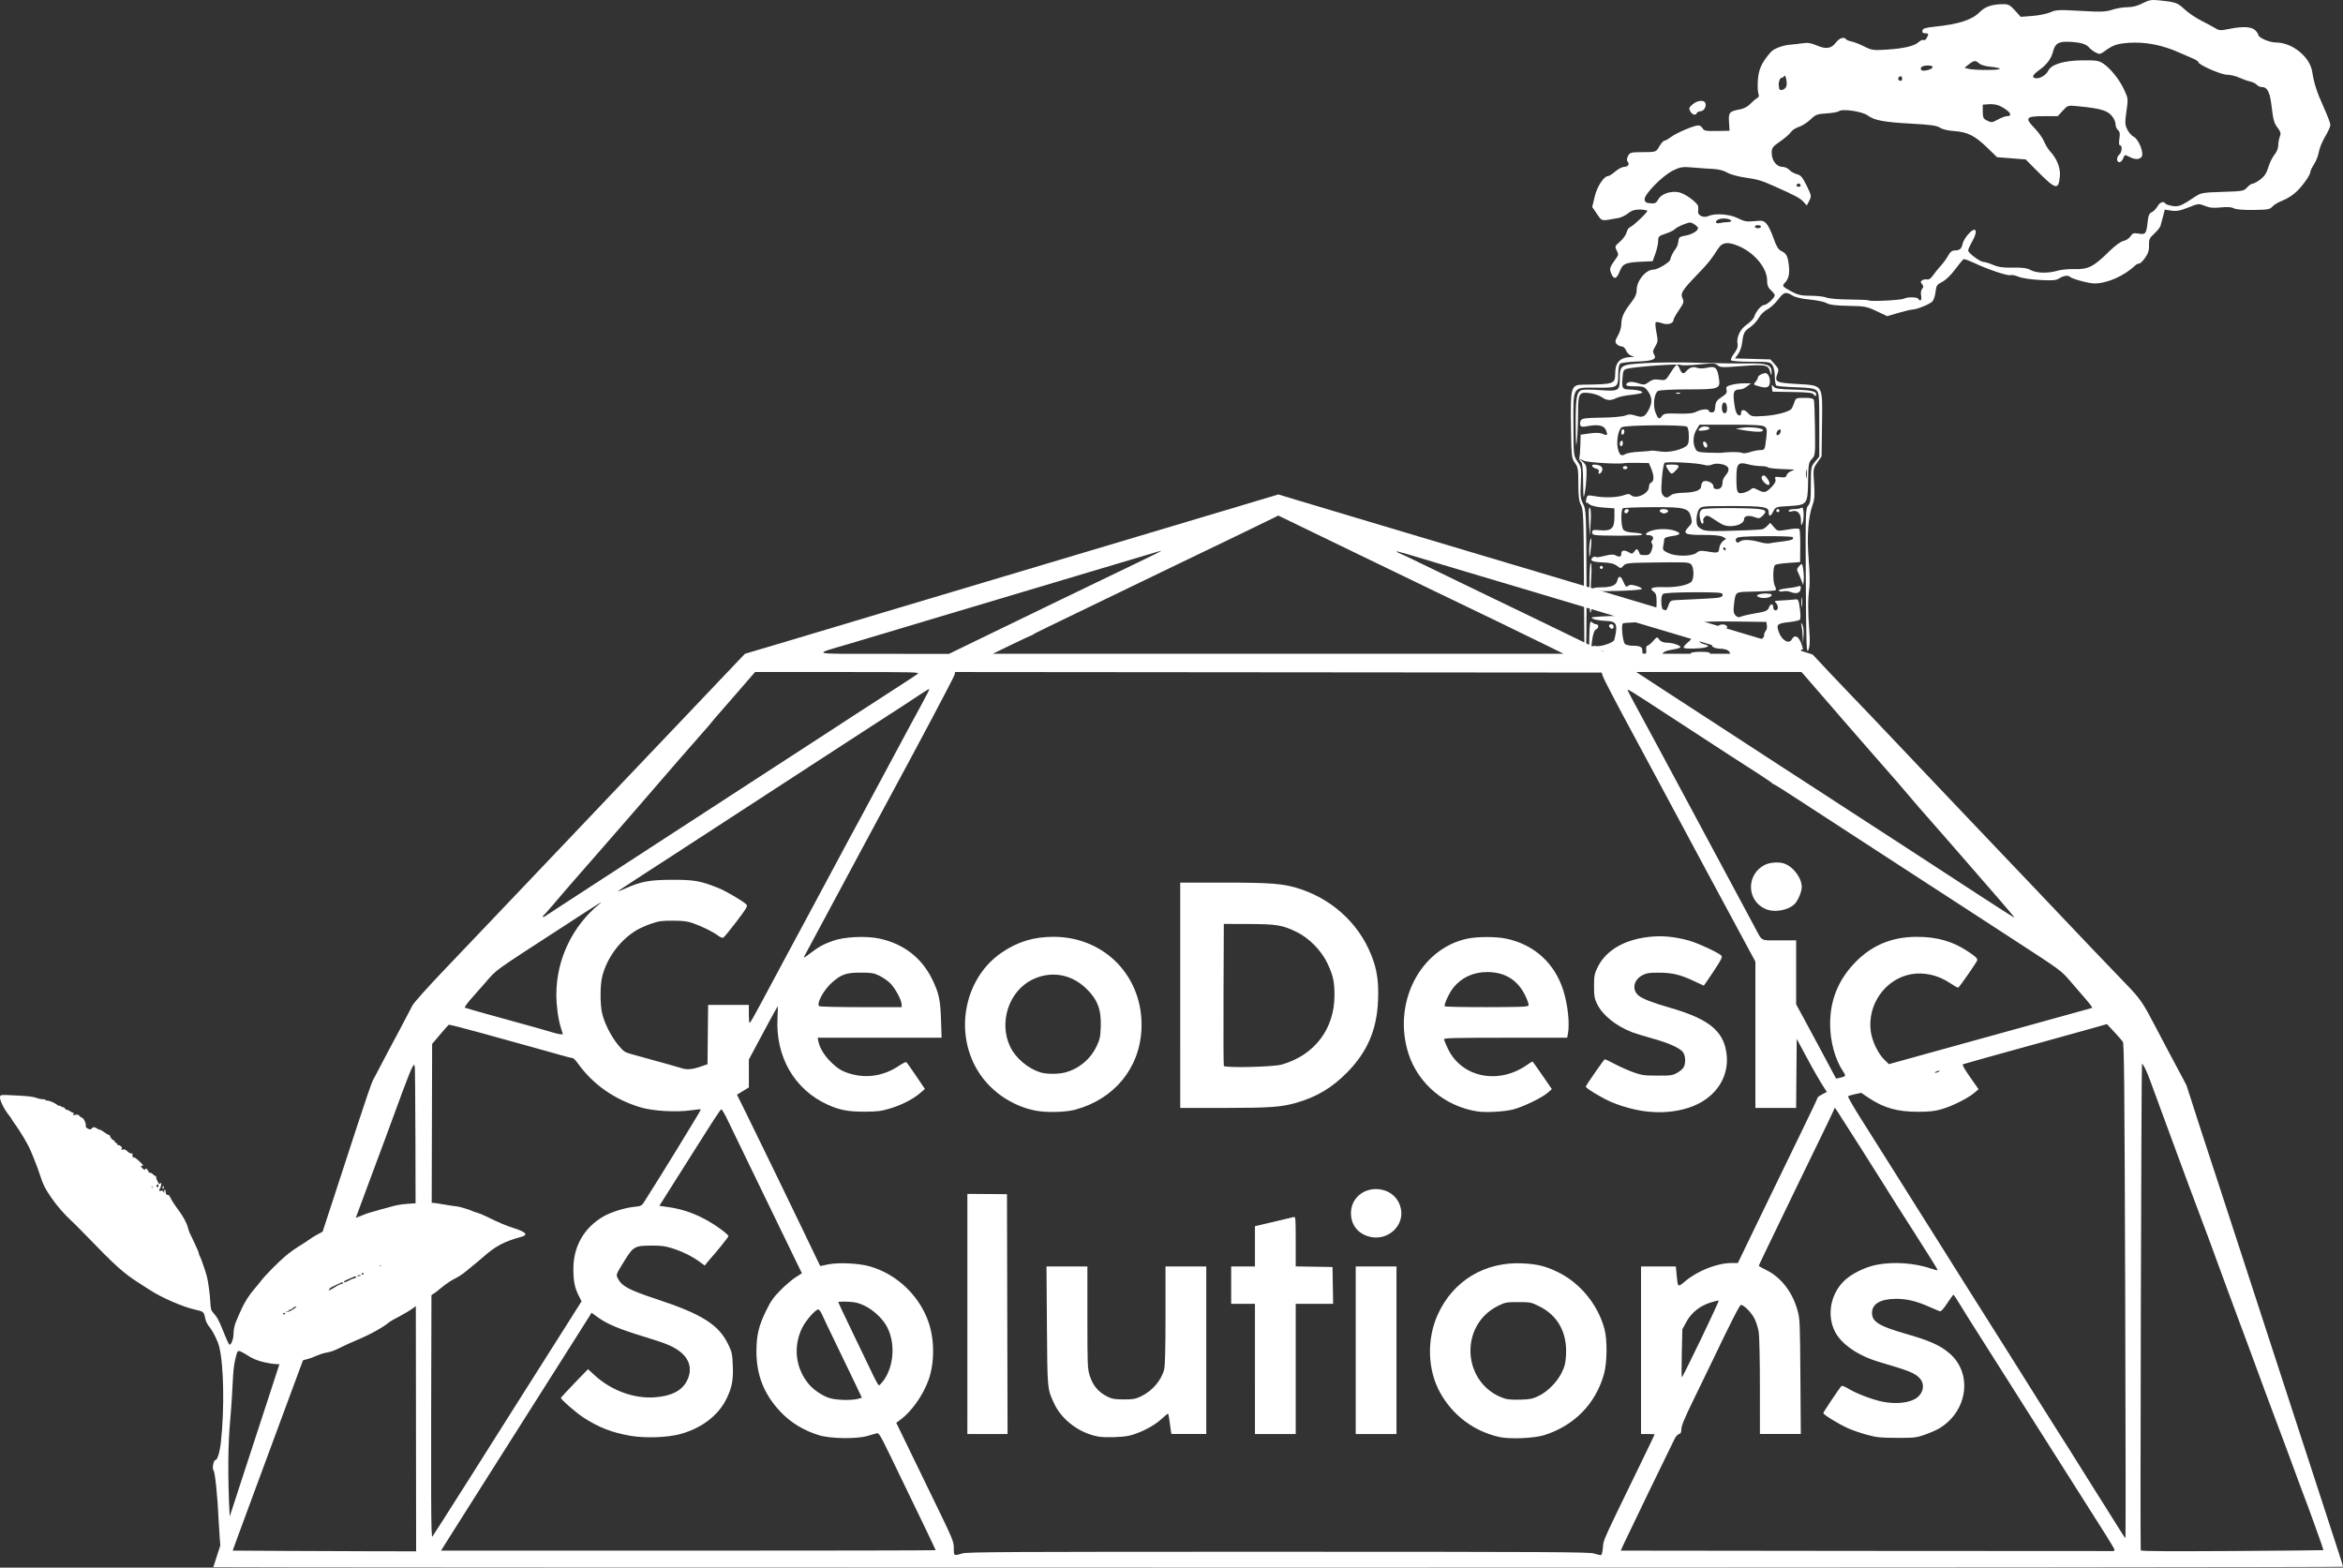 <?xml version="1.0" encoding="UTF-8" standalone="no"?>
<!-- Created with Inkscape (http://www.inkscape.org/) -->

<svg
   width="323.129mm"
   height="216.185mm"
   viewBox="0 0 323.129 216.185"
   version="1.1"
   id="svg1"
   xml:space="preserve"
   xmlns:inkscape="http://www.inkscape.org/namespaces/inkscape"
   xmlns:sodipodi="http://sodipodi.sourceforge.net/DTD/sodipodi-0.dtd"
   xmlns="http://www.w3.org/2000/svg"
   xmlns:svg="http://www.w3.org/2000/svg"><rect x="0" y="0" width="323.129" height="216.185" fill="#333333" stroke="none"/><sodipodi:namedview
     id="namedview1"
     pagecolor="#ffffff"
     bordercolor="#000000"
     borderopacity="0.25"
     inkscape:showpageshadow="2"
     inkscape:pageopacity="0.0"
     inkscape:pagecheckerboard="0"
     inkscape:deskcolor="#d1d1d1"
     inkscape:document-units="mm" /><defs
     id="defs1" /><g
     inkscape:label="Layer 1"
     inkscape:groupmode="layer"
     id="layer1"
     transform="translate(70.843,-22.906)"><path
       style="fill:#ffffff"
       d="m 147.659,112.546 c -0.01,-0.618 -0.038,-5.219 -0.061,-10.225 -0.038,-8.136 -0.081,-9.174 -0.405,-9.779 -0.277,-0.517 -0.362,-1.208 -0.362,-2.919 0,-1.993 -0.053,-2.313 -0.476,-2.885 -0.452,-0.611 -0.48,-0.868 -0.544,-5.053 -0.083,-5.372 0.012,-5.709 1.608,-5.729 4.362,-0.052 4.483,-0.094 4.489,-1.533 0.006,-1.527 0.662,-2.23 2.12,-2.275 l 0.529,-0.016 -0.479,-0.193 c -0.264,-0.106 -0.571,-0.433 -0.683,-0.727 -0.119,-0.313 -0.37,-0.535 -0.606,-0.535 -0.221,0 -0.53,-0.153 -0.685,-0.34 -0.239,-0.288 -0.211,-0.464 0.186,-1.153 0.257,-0.447 0.468,-1.147 0.468,-1.555 0,-0.948 0.324,-1.672 1.319,-2.95 0.595,-0.765 0.798,-1.224 0.798,-1.811 0,-1.244 1.262,-2.774 2.288,-2.774 0.615,0 2.35,-1.052 2.361,-1.432 0.008,-0.286 0.38,-1.012 0.784,-1.532 0.136,-0.175 0.279,-0.601 0.318,-0.948 0.063,-0.564 0.169,-0.647 1,-0.788 0.877,-0.149 1.717,-0.659 1.717,-1.044 0,-0.096 -0.235,-0.328 -0.523,-0.516 -0.483,-0.317 -0.595,-0.315 -1.479,0.023 -0.526,0.201 -1.06,0.49 -1.187,0.643 -0.127,0.153 -0.7,0.434 -1.273,0.624 -0.956,0.318 -1.042,0.402 -1.043,1.017 -4.7e-4,0.369 -0.171,1.147 -0.38,1.729 l -0.379,1.058 -1.316,0.057 c -2.435,0.105 -2.8,0.255 -3.218,1.323 -0.434,1.111 -0.815,1.205 -1.187,0.295 -0.275,-0.675 -0.223,-0.821 0.805,-2.243 0.205,-0.284 0.197,-0.471 -0.041,-0.915 -0.285,-0.532 -0.263,-0.591 0.466,-1.231 0.421,-0.37 0.824,-0.938 0.897,-1.263 0.073,-0.325 0.296,-0.652 0.497,-0.727 0.434,-0.162 2.492,-2.129 2.361,-2.256 -0.05,-0.049 -0.282,-0.109 -0.515,-0.133 -0.993,-0.106 -1.591,0.034 -2.153,0.503 -0.329,0.275 -0.932,0.56 -1.339,0.634 -2.438,0.443 -2.213,0.486 -2.933,-0.561 l -0.658,-0.957 0.346,-1.449 c 0.336,-1.407 1.272,-2.824 1.867,-2.824 0.127,0 0.561,-0.282 0.964,-0.626 0.403,-0.345 0.942,-0.63 1.197,-0.635 0.564,-0.011 0.815,-0.356 0.518,-0.714 -0.152,-0.183 -0.139,-0.422 0.044,-0.784 0.243,-0.481 0.383,-0.522 1.841,-0.533 2.088,-0.015 2.002,0.013 2.502,-0.835 0.24,-0.407 0.542,-0.741 0.67,-0.741 0.128,0 0.536,-0.229 0.907,-0.509 0.754,-0.57 3.188,-1.607 3.772,-1.607 0.209,0 0.476,0.181 0.595,0.402 0.187,0.35 0.444,0.398 1.965,0.37 l 1.75,-0.032 -0.072,-1.199 c -0.081,-1.344 0.04,-1.482 1.537,-1.753 0.49,-0.089 1.054,-0.388 1.376,-0.731 0.3,-0.319 0.716,-0.675 0.924,-0.79 0.28,-0.155 0.335,-0.328 0.209,-0.667 -0.093,-0.252 -0.121,-1.111 -0.061,-1.91 0.109,-1.458 0.551,-2.402 1.777,-3.8 0.434,-0.495 1.668,-0.952 2.776,-1.029 0.349,-0.024 1.064,-0.108 1.587,-0.186 0.734,-0.109 1.192,-0.039 1.995,0.308 1.271,0.549 2.003,0.431 2.635,-0.423 0.445,-0.602 1.148,-0.825 1.385,-0.441 0.063,0.101 0.41,0.244 0.773,0.316 0.362,0.072 1.15,0.381 1.751,0.686 1.015,0.515 1.229,0.546 3.036,0.431 2.393,-0.151 3.839,-0.488 4.443,-1.034 0.253,-0.229 0.558,-0.356 0.677,-0.282 0.119,0.074 0.317,-0.053 0.439,-0.281 0.309,-0.578 0.284,-0.655 -0.217,-0.655 -0.304,0 -0.417,-0.114 -0.369,-0.37 0.056,-0.295 0.394,-0.404 1.656,-0.537 3.412,-0.358 5.195,-0.939 6.273,-2.044 0.702,-0.719 1.708,-1.057 3.173,-1.066 0.76,-0.004 0.979,0.11 1.666,0.871 l 0.791,0.876 1.622,-0.125 c 0.892,-0.069 2.003,-0.296 2.47,-0.506 0.765,-0.343 1.175,-0.362 4.154,-0.191 2.846,0.163 3.453,0.141 4.37,-0.159 0.586,-0.192 1.531,-0.348 2.1,-0.348 0.693,0 1.38,-0.177 2.077,-0.536 0.899,-0.463 1.215,-0.519 2.311,-0.407 2.264,0.231 2.505,0.316 3.482,1.226 0.53,0.493 1.582,1.208 2.339,1.589 0.757,0.381 1.631,0.85 1.943,1.043 0.494,0.306 0.726,0.318 1.812,0.094 1.898,-0.392 3.153,-0.335 3.654,0.166 0.233,0.233 0.423,0.509 0.423,0.614 0,0.411 1.524,1.079 2.46,1.079 2.214,0 4.652,1.962 4.975,4.004 0.264,1.668 0.632,2.807 1.588,4.915 0.509,1.122 0.925,2.223 0.925,2.447 0,0.224 -0.324,0.945 -0.721,1.604 -0.397,0.659 -0.786,1.605 -0.866,2.104 -0.08,0.499 -0.374,1.262 -0.655,1.696 -0.281,0.434 -0.51,0.899 -0.51,1.033 0,0.421 -0.899,1.739 -1.818,2.667 -0.502,0.506 -1.352,1.069 -1.97,1.304 -0.598,0.227 -1.253,0.61 -1.454,0.851 -0.325,0.387 -0.623,0.441 -2.61,0.467 -1.415,0.019 -2.421,-0.066 -2.726,-0.229 -0.323,-0.173 -0.916,-0.212 -1.795,-0.118 -0.987,0.106 -1.529,0.054 -2.185,-0.209 -0.852,-0.341 -0.907,-0.335 -2.291,0.218 -1.113,0.445 -1.614,0.538 -2.328,0.431 l -0.91,-0.136 -0.235,0.911 c -0.13,0.501 -0.289,1.093 -0.354,1.315 -0.065,0.222 -0.456,0.714 -0.87,1.092 -0.655,0.6 -0.747,0.805 -0.716,1.595 0.026,0.674 -0.108,1.113 -0.523,1.712 -0.307,0.443 -0.681,0.805 -0.832,0.805 -0.15,0 -0.399,0.121 -0.553,0.268 -1.511,1.449 -3.87,2.487 -5.635,2.48 -0.778,-0.003 -3.067,-0.623 -3.352,-0.907 -0.253,-0.253 -0.916,-0.164 -1.47,0.199 -0.438,0.287 -0.906,0.327 -2.691,0.231 -1.242,-0.067 -2.494,-0.259 -2.943,-0.451 -0.43,-0.184 -0.92,-0.281 -1.088,-0.217 -0.362,0.139 -3.079,-0.764 -4.959,-1.648 -0.729,-0.343 -1.411,-0.592 -1.516,-0.554 -0.104,0.038 -0.624,0.662 -1.156,1.385 -0.579,0.789 -1.295,1.484 -1.789,1.736 -0.743,0.379 -0.835,0.517 -0.935,1.405 -0.061,0.542 -0.262,1.135 -0.446,1.319 -0.381,0.381 -2.17,1.103 -2.733,1.103 -0.206,9e-5 -1.074,0.206 -1.928,0.457 l -1.554,0.457 -1.458,-0.69 c -1.354,-0.641 -1.633,-0.693 -3.892,-0.736 -1.759,-0.033 -2.601,-0.139 -3.036,-0.382 -0.331,-0.185 -1.371,-0.404 -2.312,-0.487 -1.071,-0.095 -1.954,-0.3 -2.362,-0.549 -0.94,-0.573 -1.202,-0.498 -2.01,0.574 -0.398,0.528 -1.064,1.135 -1.482,1.35 -0.418,0.215 -0.938,0.728 -1.157,1.141 -0.219,0.413 -0.769,1.008 -1.221,1.321 -0.822,0.57 -0.9,0.73 -1.112,2.299 -0.062,0.462 -0.304,1.097 -0.536,1.411 l -0.422,0.571 2.445,0.071 2.445,0.071 0.603,0.676 c 0.537,0.601 0.578,0.744 0.371,1.292 -0.429,1.137 -0.234,1.242 2.601,1.411 3.783,0.226 3.615,-0.038 3.54,5.58 l -0.06,4.413 -0.589,0.849 c -0.574,0.828 -0.585,0.898 -0.447,2.862 0.111,1.581 0.069,2.212 -0.195,2.943 -0.621,1.716 -0.814,4.356 -0.551,7.515 0.133,1.597 0.181,3.34 0.106,3.874 -0.212,1.515 -0.223,3.316 -0.034,5.734 0.134,1.718 0.108,2.382 -0.116,2.925 -0.252,0.611 -0.297,-0.612 -0.348,-9.397 -0.054,-9.418 -0.033,-10.127 0.318,-10.515 0.314,-0.348 0.375,-0.819 0.375,-2.892 0,-2.392 0.02,-2.499 0.582,-3.168 l 0.582,-0.692 v -4.396 c 0,-3.989 -0.036,-4.428 -0.387,-4.746 -0.3,-0.272 -0.936,-0.368 -2.835,-0.43 -1.347,-0.044 -2.554,-0.145 -2.682,-0.224 -0.129,-0.08 -0.234,-0.642 -0.234,-1.249 0,-0.657 -0.133,-1.295 -0.33,-1.575 -0.31,-0.443 -0.482,-0.47 -2.951,-0.47 -1.509,0 -2.677,-0.089 -2.751,-0.21 -0.071,-0.116 0.124,-0.544 0.436,-0.952 0.389,-0.51 0.533,-0.91 0.463,-1.279 -0.18,-0.939 0.355,-2.06 1.286,-2.697 0.473,-0.323 0.926,-0.798 1.007,-1.054 0.241,-0.76 0.987,-1.639 1.39,-1.639 0.378,0 1.45,-0.998 1.45,-1.349 0,-0.104 -0.238,-0.41 -0.529,-0.68 -0.402,-0.372 -0.529,-0.703 -0.529,-1.375 0,-1.629 -1.649,-3.68 -3.718,-4.625 -1.615,-0.738 -2.441,-0.663 -3.047,0.274 -1.038,1.607 -1.317,1.955 -2.822,3.518 -2.146,2.228 -2.394,2.625 -2.077,3.321 0.222,0.487 0.168,0.666 -0.499,1.634 -0.412,0.598 -0.748,1.201 -0.748,1.342 0,0.503 -0.811,0.734 -1.589,0.452 -0.401,-0.145 -0.792,-0.2 -0.869,-0.123 -0.077,0.077 -0.029,0.707 0.108,1.399 0.224,1.137 0.207,1.326 -0.166,1.941 -0.33,0.543 -0.365,0.76 -0.171,1.07 0.43,0.689 -0.117,0.922 -2.35,1.002 -1.129,0.041 -2.173,0.171 -2.318,0.29 -0.153,0.125 -0.265,0.704 -0.265,1.369 0,1.938 -0.048,1.97 -2.889,1.947 -3.488,-0.029 -3.311,-0.304 -3.29,5.111 0.017,4.247 0.021,4.282 0.567,5.07 0.524,0.756 0.545,0.894 0.45,2.923 -0.086,1.844 -0.043,2.238 0.325,2.939 0.406,0.774 0.426,1.248 0.461,10.937 0.02,5.57 -0.035,10.171 -0.122,10.225 -0.087,0.054 -0.167,-0.408 -0.177,-1.026 z m 44.084,-48.455 c 0.483,-0.254 1.81,-0.238 1.972,0.024 0.274,0.443 0.513,0.185 0.392,-0.423 -0.075,-0.377 -0.02,-0.764 0.137,-0.953 0.211,-0.255 0.209,-0.384 -0.013,-0.652 -0.229,-0.276 -0.225,-0.368 0.027,-0.532 0.167,-0.109 0.47,-0.158 0.674,-0.11 0.238,0.057 0.533,-0.149 0.827,-0.579 0.251,-0.367 0.731,-0.962 1.067,-1.321 0.335,-0.359 0.785,-0.979 0.999,-1.376 0.275,-0.51 0.537,-0.722 0.891,-0.722 0.695,0 0.956,-0.212 1.1,-0.895 0.068,-0.323 0.393,-0.896 0.722,-1.274 1.121,-1.29 1.508,-0.644 0.583,0.974 -0.29,0.507 -0.527,1.046 -0.527,1.199 0,0.355 1.661,1.584 2.141,1.584 0.2,0 0.792,0.183 1.315,0.407 0.717,0.307 1.384,0.399 2.716,0.372 1.329,-0.026 1.933,0.056 2.443,0.333 0.804,0.438 2.375,0.478 3.681,0.095 0.513,-0.151 1.6,-0.253 2.415,-0.226 1.819,0.059 2.599,-0.338 4.659,-2.367 0.867,-0.854 1.646,-1.431 2.038,-1.509 0.349,-0.07 0.786,-0.358 0.971,-0.64 0.29,-0.442 0.445,-0.494 1.128,-0.379 0.957,0.162 1.066,0.024 1.237,-1.567 0.1,-0.926 0.224,-1.229 0.567,-1.38 0.241,-0.106 0.594,-0.463 0.784,-0.794 0.34,-0.592 0.86,-0.786 1.094,-0.408 0.066,0.106 0.499,0.257 0.963,0.336 0.876,0.148 1.227,0.004 3.224,-1.325 0.722,-0.481 1.035,-0.533 3.704,-0.615 2.772,-0.086 2.938,-0.115 3.381,-0.61 0.256,-0.286 0.598,-0.52 0.76,-0.52 0.161,0 0.642,-0.262 1.067,-0.582 0.572,-0.431 0.861,-0.872 1.108,-1.696 0.184,-0.613 0.566,-1.388 0.848,-1.724 0.297,-0.353 0.513,-0.881 0.513,-1.254 0,-0.354 0.097,-0.9 0.217,-1.213 0.183,-0.481 0.131,-0.681 -0.331,-1.287 -0.443,-0.58 -0.592,-1.109 -0.779,-2.759 -0.242,-2.134 -0.585,-2.82 -1.409,-2.82 -0.219,0 -0.511,-0.137 -0.65,-0.304 -0.139,-0.167 -0.544,-0.368 -0.901,-0.446 -0.357,-0.078 -1.041,-0.321 -1.52,-0.538 -0.479,-0.218 -1.234,-0.398 -1.678,-0.4 -0.838,-0.005 -3.956,-1.373 -3.956,-1.736 0,-0.108 -0.357,-0.341 -0.794,-0.52 -0.437,-0.178 -1.27,-0.539 -1.852,-0.802 -2.336,-1.056 -4.749,-1.515 -7.032,-1.339 -1.553,0.12 -2.109,0.313 -3.203,1.111 -0.65,0.474 -0.759,0.493 -1.285,0.22 -0.316,-0.164 -0.707,-0.457 -0.869,-0.651 -0.429,-0.517 -1.173,-0.744 -2.704,-0.824 -1.514,-0.079 -2.02,0.208 -2.294,1.303 -0.244,0.975 -0.853,1.822 -1.796,2.5 -1.024,0.735 -1.218,1.084 -0.672,1.208 0.571,0.129 1.486,-0.398 1.799,-1.036 0.429,-0.875 2.138,-1.39 4.724,-1.422 1.785,-0.022 2.224,0.04 2.785,0.397 1.005,0.639 2.256,2.177 2.925,3.598 0.589,1.252 0.594,1.295 0.346,3.022 -0.221,1.54 -0.209,1.843 0.101,2.496 0.194,0.409 0.602,0.873 0.907,1.032 0.712,0.37 1.459,2.309 1.071,2.777 -0.325,0.392 -0.91,0.384 -1.694,-0.021 -0.607,-0.314 -0.634,-0.307 -0.831,0.212 -0.112,0.295 -0.349,0.536 -0.527,0.536 -0.415,0 -0.419,-0.715 -0.005,-1.058 0.362,-0.3 0.433,-1.27 0.093,-1.27 -0.145,0 -0.176,-0.324 -0.088,-0.912 0.104,-0.696 0.057,-0.978 -0.199,-1.19 -0.184,-0.153 -0.335,-0.531 -0.335,-0.84 0,-0.32 -0.256,-0.842 -0.594,-1.212 -0.627,-0.686 -1.637,-0.956 -4.658,-1.245 -1.325,-0.127 -1.342,-0.121 -2.026,0.625 l -0.69,0.753 h -1.95 c -2.45,0 -2.627,0.235 -1.243,1.657 0.53,0.544 1.119,1.37 1.31,1.836 0.191,0.466 0.57,1.085 0.842,1.376 0.937,1.003 1.444,2.306 1.335,3.436 -0.187,1.942 -0.552,1.855 -3.14,-0.75 l -1.579,-1.589 -1.972,-0.154 -1.973,-0.154 -1.41,-1.366 c -1.657,-1.606 -2.703,-2.122 -4.538,-2.239 -0.8,-0.051 -1.574,-0.237 -1.915,-0.46 -0.446,-0.292 -1.282,-0.413 -3.797,-0.55 -3.93,-0.214 -5.26,-0.456 -6.145,-1.122 -0.76,-0.572 -3.538,-0.988 -4.017,-0.601 -0.143,0.115 -0.903,0.249 -1.689,0.297 -1.296,0.079 -1.503,0.158 -2.223,0.846 -0.437,0.417 -1.154,0.874 -1.595,1.014 -0.441,0.14 -0.942,0.47 -1.114,0.732 -0.172,0.262 -0.835,0.837 -1.474,1.277 -1.059,0.729 -1.162,0.871 -1.162,1.593 0,1.032 0.672,1.908 1.464,1.908 0.323,0 0.761,0.192 0.973,0.427 0.212,0.235 0.679,0.5 1.038,0.589 0.538,0.134 0.773,0.41 1.346,1.584 0.67,1.372 0.682,1.444 0.357,2.073 l -0.337,0.652 -0.487,-0.526 c -0.453,-0.489 -1.099,-0.832 -3.983,-2.119 -1.821,-0.812 -2.301,-0.954 -4.075,-1.205 -0.956,-0.135 -2.016,-0.432 -2.434,-0.681 -0.456,-0.272 -1.188,-0.464 -1.905,-0.499 -0.64,-0.031 -1.896,-0.12 -2.79,-0.198 -1.47,-0.128 -1.734,-0.089 -2.752,0.398 -1.452,0.695 -4.042,3.328 -3.944,4.011 0.052,0.368 0.226,0.482 0.807,0.528 0.63,0.05 0.793,-0.034 1.094,-0.569 0.416,-0.74 1.685,-1.171 2.819,-0.958 0.855,0.16 2.638,1.476 2.673,1.973 0.013,0.188 0.008,0.503 -0.011,0.699 -0.054,0.541 0.77,0.904 1.399,0.617 0.942,-0.429 2.944,-0.285 4.087,0.294 0.883,0.448 1.225,0.508 2.268,0.401 1.105,-0.113 1.274,-0.076 1.685,0.372 0.251,0.274 0.684,1.164 0.961,1.978 0.349,1.024 0.653,1.554 0.99,1.722 0.792,0.395 0.934,0.638 1.105,1.896 0.169,1.248 0.005,2 -0.563,2.567 -0.394,0.394 -0.295,0.509 1.031,1.214 0.825,0.439 1.311,0.54 2.579,0.54 0.859,0 1.831,0.113 2.158,0.251 0.341,0.143 1.697,0.257 3.171,0.265 1.416,0.008 2.626,0.065 2.689,0.128 0.18,0.179 4.433,-0.035 4.829,-0.244 z m -19.724,-9.924 c 0,-0.116 -0.191,-0.212 -0.423,-0.212 -0.233,0 -0.423,0.095 -0.423,0.212 0,0.116 0.191,0.212 0.423,0.212 0.233,0 0.423,-0.095 0.423,-0.212 z m -4.591,-0.632 c 0.327,-0.002 0.543,-0.087 0.479,-0.189 -0.191,-0.31 -1.225,-0.419 -1.741,-0.184 -0.589,0.268 -0.417,0.667 0.214,0.498 0.249,-0.067 0.72,-0.123 1.047,-0.124 z m 10.054,-5.099 c -0.042,-0.125 -0.166,-0.228 -0.277,-0.228 -0.111,0 -0.235,0.102 -0.277,0.228 -0.042,0.125 0.083,0.228 0.277,0.228 0.194,0 0.319,-0.102 0.277,-0.228 z m 27.29,-9.086 c 0.434,-0.233 0.952,-0.423 1.151,-0.423 0.897,0 0.458,-0.682 -0.886,-1.377 -0.385,-0.199 -1.024,-0.313 -1.545,-0.275 l -0.888,0.065 v 0.946 c 0,0.797 0.084,0.989 0.529,1.214 0.689,0.349 0.713,0.347 1.638,-0.149 z M 175.403,35.013 c 0.17,-0.205 0.21,-0.588 0.115,-1.097 -0.094,-0.502 -0.206,-0.686 -0.312,-0.513 -0.091,0.147 -0.246,0.253 -0.343,0.234 -0.201,-0.038 -0.455,0.604 -0.396,1.003 0.021,0.146 0.051,0.36 0.065,0.476 0.04,0.318 0.574,0.255 0.871,-0.104 z m 16.089,-1.272 c 0,-0.175 -0.09,-0.318 -0.199,-0.318 -0.267,0 -0.458,0.331 -0.289,0.5 0.238,0.238 0.488,0.145 0.488,-0.182 z m 4.182,-1.54 c 0.057,-0.172 -0.165,-0.259 -0.66,-0.259 -0.741,0 -1.113,0.253 -0.893,0.609 0.159,0.258 1.447,-0.032 1.552,-0.35 z m 9.275,0.191 c -0.063,-0.102 -0.639,-0.229 -1.279,-0.282 -0.671,-0.056 -1.33,-0.246 -1.555,-0.45 -0.511,-0.463 -0.711,-0.446 -1.426,0.117 l -0.597,0.47 0.516,0.144 c 0.768,0.215 4.475,0.215 4.342,0.001 z m -56.532,81.04 c -0.072,-0.117 -0.107,-1.296 -0.076,-2.619 0.047,-2.037 0.1,-2.361 0.346,-2.115 0.16,0.16 0.426,0.29 0.593,0.29 0.387,0 0.396,0.554 0.011,0.701 -0.317,0.121 -0.529,0.916 -0.696,2.607 l -0.107,1.086 0.918,-0.103 c 1.046,-0.118 1.119,-0.155 0.926,-0.466 -0.077,-0.124 -0.467,-0.226 -0.868,-0.226 -0.53,0 -0.728,-0.093 -0.728,-0.342 0,-0.254 0.141,-0.315 0.55,-0.237 0.562,0.107 2.195,-0.407 2.447,-0.771 0.077,-0.111 0.203,-0.621 0.28,-1.132 0.177,-1.18 -0.102,-1.532 -1.239,-1.564 -1.161,-0.033 -2.156,-0.256 -2.091,-0.468 0.029,-0.094 1.821,-0.205 3.982,-0.247 4.785,-0.092 4.961,-0.16 4.961,-1.899 0,-0.921 -0.087,-1.208 -0.439,-1.455 -0.651,-0.456 -0.149,-0.656 1.489,-0.596 1.627,0.06 3.393,-0.302 3.765,-0.772 0.387,-0.489 0.336,-2.047 -0.078,-2.391 -0.353,-0.293 -0.544,-0.3 -6.066,-0.222 -2.57,0.036 -2.958,0.089 -3.26,0.442 -0.337,0.393 -0.354,0.393 -0.902,-0.012 -0.402,-0.297 -0.956,-0.426 -1.976,-0.459 -0.924,-0.03 -1.454,-0.141 -1.522,-0.319 -0.105,-0.272 0.443,-0.619 0.65,-0.411 0.06,0.06 0.595,-0.019 1.188,-0.175 0.716,-0.189 1.205,-0.217 1.455,-0.083 0.578,0.309 0.827,0.242 0.827,-0.222 0,-0.483 0.437,-0.548 1.074,-0.159 0.37,0.226 0.479,0.203 0.746,-0.158 0.268,-0.362 0.341,-0.377 0.513,-0.106 0.11,0.174 0.202,0.388 0.203,0.475 0.002,0.087 0.316,0.159 0.698,0.159 0.586,0 0.734,-0.105 0.948,-0.672 0.163,-0.432 0.181,-0.759 0.051,-0.915 -0.13,-0.157 -0.12,-0.326 0.028,-0.474 0.306,-0.306 0.048,-0.691 -0.465,-0.691 -0.638,0 -0.485,-0.312 0.292,-0.592 0.878,-0.317 2.41,-0.328 3.287,-0.022 0.955,0.333 0.824,0.579 -0.392,0.74 -0.629,0.083 -1.058,0.247 -1.058,0.404 0,0.145 -0.058,0.552 -0.128,0.905 -0.117,0.583 -0.055,0.676 0.688,1.032 1.044,0.5 3.329,0.471 3.904,-0.049 0.286,-0.259 0.595,-0.314 1.189,-0.213 1.766,0.3 1.856,0.281 1.929,-0.405 0.037,-0.349 0.267,-0.79 0.511,-0.979 l 0.444,-0.344 -0.492,-0.263 c -0.305,-0.163 -1.3,-0.257 -2.618,-0.248 -2.56,0.018 -2.954,-0.178 -2.115,-1.053 0.516,-0.539 0.555,-0.681 0.379,-1.394 -0.315,-1.272 -0.824,-1.404 -5.32,-1.382 -2.12,0.011 -3.953,0.081 -4.075,0.156 -0.31,0.192 -0.276,2.496 0.044,2.929 0.176,0.239 0.634,0.38 1.371,0.423 1.334,0.078 1.73,0.346 0.57,0.385 -1.614,0.054 -3.176,0.06 -4.692,0.016 -1.331,-0.038 -1.535,-0.096 -1.535,-0.432 0,-0.34 0.141,-0.376 1.14,-0.293 1.536,0.127 1.934,-0.256 1.931,-1.861 l -0.002,-1.162 -1.503,-0.106 c -0.883,-0.062 -1.66,-0.237 -1.885,-0.423 -0.21,-0.175 -0.415,-0.294 -0.455,-0.265 -0.124,0.089 -0.125,-0.15 -0.003,-0.618 0.105,-0.402 0.208,-0.43 1.029,-0.282 1.539,0.278 3.235,0.214 4.257,-0.161 0.425,-0.156 0.663,-0.149 0.836,0.025 0.642,0.642 2.486,-0.192 2.486,-1.125 0,-0.271 0.143,-0.547 0.318,-0.614 0.406,-0.156 0.405,-0.932 -0.003,-1.908 l -0.32,-0.767 -1.532,-0.025 c -0.842,-0.014 -1.627,-0.003 -1.743,0.024 -0.801,0.187 -5.163,-0.061 -5.713,-0.325 l -0.637,-0.306 0.529,0.475 c 0.471,0.423 0.525,0.625 0.491,1.85 -0.021,0.757 -0.129,1.852 -0.24,2.434 -0.178,0.935 -0.205,0.759 -0.227,-1.509 -0.019,-1.953 -0.098,-2.628 -0.33,-2.82 -0.168,-0.139 -0.256,-0.38 -0.197,-0.534 0.059,-0.155 0.125,-0.933 0.146,-1.73 l 0.038,-1.449 1.257,-0.175 c 0.834,-0.116 1.431,-0.096 1.774,0.06 0.647,0.295 0.738,0.206 0.48,-0.473 -0.254,-0.669 -1.037,-0.865 -2.416,-0.607 -0.84,0.158 -1.043,0.135 -1.145,-0.13 -0.068,-0.177 -0.029,-0.472 0.087,-0.656 0.171,-0.272 0.7,-0.34 2.838,-0.366 1.488,-0.018 2.903,-0.143 3.263,-0.288 0.497,-0.201 0.804,-0.201 1.413,-2.9e-4 1.017,0.335 1.333,0.188 1.871,-0.867 0.505,-0.99 0.433,-1.767 -0.245,-2.629 -0.37,-0.471 -0.585,-0.539 -1.696,-0.539 -0.924,0 -1.248,-0.072 -1.184,-0.265 0.131,-0.394 0.763,-0.448 1.681,-0.145 0.739,0.244 0.874,0.228 1.416,-0.173 0.465,-0.344 0.793,-0.417 1.468,-0.326 0.857,0.115 0.878,0.102 1.544,-0.969 0.371,-0.597 0.758,-1.085 0.86,-1.085 0.102,0 0.272,0.229 0.379,0.509 0.26,0.685 0.54,0.823 0.866,0.43 0.466,-0.562 0.983,-0.741 1.534,-0.531 0.32,0.122 0.864,0.117 1.437,-0.012 1.108,-0.249 1.368,-0.009 1.589,1.467 0.22,1.464 0.049,1.525 -4.308,1.525 -2.023,0 -3.853,0.094 -4.067,0.208 -0.566,0.303 -0.767,2.045 -0.35,3.042 0.363,0.869 0.498,0.931 0.886,0.401 0.23,-0.314 0.564,-0.362 2.195,-0.313 1.401,0.042 2.093,-0.03 2.547,-0.265 0.705,-0.365 1.702,-0.429 1.702,-0.11 0,0.116 0.185,0.212 0.411,0.212 0.322,0 0.425,-0.172 0.476,-0.793 0.054,-0.654 0.208,-0.885 0.872,-1.313 0.645,-0.416 0.782,-0.615 0.686,-0.995 -0.102,-0.406 -0.004,-0.508 0.676,-0.696 0.437,-0.121 1.224,-0.219 1.748,-0.217 l 0.953,0.004 -0.529,0.414 c -0.291,0.228 -0.72,0.417 -0.953,0.422 -0.884,0.017 -1.022,0.293 -0.86,1.724 0.146,1.294 0.389,1.876 0.78,1.876 0.102,0 0.186,-0.137 0.186,-0.305 0,-0.561 0.44,-0.585 0.935,-0.051 0.461,0.498 0.589,0.523 2.156,0.431 1.714,-0.101 3.521,-0.568 3.858,-0.996 0.105,-0.134 0.283,-0.529 0.396,-0.878 0.196,-0.607 0.259,-0.635 1.406,-0.635 0.882,0 1.227,0.084 1.3,0.318 0.054,0.175 0.121,1.958 0.147,3.962 0.046,3.531 0.033,3.661 -0.432,4.156 -0.438,0.467 -0.484,0.732 -0.519,3.023 -0.05,3.245 -0.106,3.318 -2.643,3.464 -1.822,0.105 -1.844,0.113 -2.182,0.788 -0.348,0.697 -0.612,0.711 -0.612,0.031 0,-0.703 -0.717,-0.819 -5.054,-0.819 -4.137,0 -4.243,0.011 -4.565,0.47 -0.181,0.259 -0.33,0.876 -0.33,1.371 0,0.745 0.099,0.965 0.573,1.276 0.488,0.32 0.981,0.366 3.334,0.315 2.526,-0.055 4.467,-0.14 5.142,-0.224 0.146,-0.018 0.458,-0.226 0.693,-0.462 l 0.429,-0.429 0.5,0.582 c 0.5,0.582 0.5,0.582 1.947,0.334 0.943,-0.162 1.491,-0.175 1.576,-0.039 0.071,0.115 0.121,1.182 0.112,2.37 l -0.018,2.161 -1.587,0.113 c -0.873,0.062 -1.707,0.187 -1.852,0.277 -0.329,0.204 -0.355,2.326 -0.036,2.923 0.126,0.235 0.179,0.477 0.118,0.538 -0.114,0.114 -0.979,0.168 -3.764,0.237 -1.818,0.045 -1.794,0.024 -2.005,1.817 -0.103,0.877 -0.056,1.18 0.227,1.463 0.248,0.248 0.465,0.299 0.712,0.167 0.196,-0.104 1.104,-0.315 2.018,-0.468 1.405,-0.235 1.691,-0.354 1.847,-0.763 0.227,-0.597 0.618,-0.635 0.618,-0.061 0,0.235 0.141,0.423 0.318,0.423 0.38,0 0.421,-0.659 0.064,-1.016 -0.308,-0.308 -0.337,-0.298 1.101,-0.377 0.64,-0.035 1.353,-0.093 1.584,-0.129 0.366,-0.057 0.443,0.107 0.603,1.279 0.103,0.755 0.104,1.424 8.8e-4,1.527 -0.101,0.101 -0.753,0.247 -1.45,0.325 -1.717,0.193 -1.845,0.322 -1.431,1.44 0.411,1.109 1.393,1.642 1.76,0.955 0.383,-0.716 0.928,-0.485 1.314,0.555 0.196,0.528 0.275,0.91 0.176,0.849 -0.277,-0.171 -0.423,0.663 -0.162,0.924 0.165,0.165 -1.183,0.23 -4.787,0.23 -4.69,0 -5.016,-0.025 -5.016,-0.381 0,-0.583 -0.431,-0.889 -1.259,-0.892 -0.413,-0.002 -0.894,-0.097 -1.069,-0.212 -0.282,-0.185 -0.282,-0.232 0,-0.42 0.175,-0.116 0.699,-0.214 1.164,-0.218 4.571,-0.036 5.821,-0.254 5.821,-1.018 0,-0.205 0.103,-0.477 0.23,-0.603 0.126,-0.126 0.198,-0.455 0.159,-0.73 l -0.071,-0.501 -4.418,-0.057 c -2.874,-0.037 -4.512,0.021 -4.687,0.166 -0.672,0.558 -0.518,2.631 0.212,2.86 1.042,0.326 1.08,0.365 0.532,0.532 -0.673,0.205 -2.847,0.249 -3.035,0.061 -0.078,-0.078 0.153,-0.389 0.514,-0.691 0.621,-0.518 0.648,-0.604 0.504,-1.566 -0.12,-0.803 -0.259,-1.058 -0.657,-1.21 -0.548,-0.208 -8.395,-0.107 -8.751,0.113 -0.26,0.161 -0.051,2.413 0.261,2.808 0.115,0.146 0.602,0.266 1.082,0.268 1.057,0.004 1.385,0.186 1.335,0.741 -0.022,0.249 0.091,0.42 0.28,0.42 0.22,0 0.299,-0.179 0.257,-0.582 -0.034,-0.32 0.037,-0.582 0.157,-0.582 0.12,0 0.472,-0.285 0.783,-0.634 0.552,-0.62 0.571,-0.624 0.86,-0.212 0.202,0.288 0.544,0.425 1.077,0.432 0.43,0.005 1.067,0.137 1.417,0.292 0.731,0.325 0.555,0.456 -0.953,0.71 -0.691,0.116 -1.01,0.29 -1.161,0.633 -0.207,0.469 -0.246,0.472 -5.015,0.472 -3,0 -4.855,-0.08 -4.937,-0.213 z m 23.126,-0.369 c 0.059,-0.179 -0.158,-0.265 -0.67,-0.265 -0.786,0 -1.037,0.318 -0.388,0.491 0.565,0.151 0.961,0.066 1.058,-0.227 z m 2.169,0.194 c 0,-0.276 -0.252,-0.459 -0.456,-0.332 -0.219,0.135 -0.03,0.509 0.257,0.509 0.11,0 0.199,-0.079 0.199,-0.176 z m -14.471,-6.825 c 0.206,-0.621 0.342,-0.73 0.953,-0.761 0.392,-0.02 1.942,-0.095 3.444,-0.167 2.884,-0.138 3.089,-0.18 3.089,-0.641 0,-0.235 -0.748,-0.288 -3.969,-0.28 -2.319,0.006 -4.079,0.098 -4.233,0.222 -0.465,0.373 -0.248,2.587 0.239,2.429 0.131,-0.043 0.346,-0.404 0.478,-0.802 z m 7.909,-7.816 c 0,-0.116 -0.101,-0.212 -0.224,-0.212 -0.123,0 -0.165,0.095 -0.093,0.212 0.072,0.116 0.173,0.212 0.224,0.212 0.051,0 0.093,-0.095 0.093,-0.212 z m 7.771,-1.03 c 1.337,-0.158 1.739,-0.326 1.455,-0.61 -0.087,-0.087 -1.829,-0.145 -3.871,-0.13 -2.871,0.022 -3.753,0.093 -3.89,0.315 -0.246,0.399 0.156,0.765 0.483,0.438 0.323,-0.323 1.486,-0.299 2.709,0.057 0.524,0.152 1.143,0.234 1.376,0.181 0.233,-0.053 1.015,-0.166 1.739,-0.252 z m -15.2,-6.465 c 0.163,-0.127 0.878,-0.244 1.587,-0.259 1.564,-0.034 2.455,-0.352 2.455,-0.877 0,-0.212 0.106,-0.492 0.235,-0.621 0.357,-0.357 1.458,0.091 1.458,0.594 0,0.284 0.15,0.403 0.507,0.403 0.509,0 0.763,-0.348 0.763,-1.043 0,-0.205 0.195,-0.598 0.432,-0.872 0.662,-0.763 0.467,-1.315 -0.538,-1.524 -0.534,-0.111 -1.032,-0.092 -1.35,0.052 -0.334,0.152 -0.725,0.161 -1.164,0.028 -0.839,-0.254 -5.049,-0.47 -5.365,-0.274 -0.131,0.081 -0.304,1.056 -0.386,2.167 -0.128,1.748 -0.1,2.069 0.212,2.381 0.351,0.351 0.539,0.326 1.153,-0.153 z m -0.484,-3.399 c -0.47,-0.718 -0.451,-0.748 0.47,-0.748 1.056,0 1.185,0.161 0.611,0.766 -0.59,0.623 -0.662,0.621 -1.081,-0.018 z m 11.333,2.705 c 0.309,-0.272 0.429,-0.269 0.995,0.024 0.907,0.469 1.127,0.426 1.9,-0.372 0.48,-0.495 0.64,-0.819 0.538,-1.085 -0.128,-0.333 -0.047,-0.369 0.658,-0.286 0.639,0.075 0.824,0.017 0.902,-0.28 0.054,-0.206 0.35,-0.462 0.658,-0.57 0.524,-0.183 0.506,-0.198 -0.287,-0.223 -1.894,-0.06 -2.846,-0.155 -2.989,-0.298 -0.083,-0.083 -0.515,-0.151 -0.959,-0.151 -0.445,0 -1.231,-0.113 -1.748,-0.251 -1.372,-0.367 -1.607,-0.097 -1.607,1.847 0,2.055 0.096,2.272 0.926,2.095 0.364,-0.077 0.819,-0.28 1.012,-0.45 z m 1.889,-1.001 c -0.267,-0.284 -0.422,-0.619 -0.345,-0.744 0.223,-0.361 0.463,-0.269 0.852,0.324 0.5,0.763 0.114,1.081 -0.507,0.419 z m 5.847,-1.659 c -0.051,-0.262 -0.092,-0.048 -0.092,0.476 0,0.524 0.041,0.738 0.092,0.476 0.05,-0.262 0.05,-0.691 0,-0.953 z m -24.915,-2.275 c 0.217,-0.116 1.045,-0.246 1.838,-0.288 0.794,-0.042 1.538,-0.106 1.655,-0.142 0.116,-0.036 0.668,0.01 1.225,0.102 1.069,0.176 2.601,-0.113 3.484,-0.657 0.399,-0.246 0.476,-0.48 0.476,-1.441 0,-0.685 -0.106,-1.215 -0.265,-1.317 -0.45,-0.29 -8.456,-0.23 -8.965,0.067 -0.551,0.322 -0.837,2.218 -0.485,3.226 0.247,0.71 0.416,0.783 1.036,0.451 z m -0.846,-1.364 c 0,-0.168 0.095,-0.364 0.212,-0.436 0.116,-0.072 0.212,0.065 0.212,0.305 0,0.24 -0.095,0.436 -0.212,0.436 -0.116,0 -0.212,-0.137 -0.212,-0.305 z m 0.212,-1.587 c 0,-0.24 0.095,-0.436 0.212,-0.436 0.116,0 0.212,0.137 0.212,0.305 0,0.168 -0.095,0.364 -0.212,0.436 -0.116,0.072 -0.212,-0.065 -0.212,-0.305 z m 15.432,2.707 c 0.579,-0.004 1.155,0.055 1.281,0.133 0.126,0.078 0.584,0.021 1.018,-0.125 0.434,-0.147 1.075,-0.272 1.425,-0.28 0.626,-0.013 0.638,-0.034 0.812,-1.484 0.155,-1.291 0.131,-1.505 -0.199,-1.746 -0.279,-0.204 -1.483,-0.275 -4.678,-0.275 h -4.302 l -0.419,0.688 c -0.471,0.772 -0.541,1.781 -0.179,2.575 0.223,0.489 0.37,0.536 1.852,0.599 0.886,0.038 1.774,0.036 1.974,-0.004 0.2,-0.04 0.837,-0.076 1.416,-0.08 z m -4.09,-0.951 c -0.073,-0.191 -0.09,-0.391 -0.037,-0.445 0.168,-0.168 0.548,0.17 0.548,0.487 0,0.415 -0.347,0.386 -0.511,-0.043 z m 6.65,-1.907 c -0.407,-0.043 -1.074,-0.141 -1.482,-0.218 l -0.741,-0.14 0.881,-0.134 c 1.08,-0.164 2.82,0.025 2.883,0.313 0.052,0.237 -0.442,0.295 -1.541,0.179 z m -7.2,-0.387 c 0.163,-0.196 0.519,-0.316 0.832,-0.28 0.843,0.098 0.648,0.479 -0.285,0.555 -0.747,0.061 -0.803,0.033 -0.547,-0.275 z m 11.189,0.43 c 0.047,-0.241 -0.029,-0.343 -0.212,-0.282 -0.157,0.052 -0.318,0.265 -0.358,0.472 -0.047,0.241 0.029,0.343 0.212,0.282 0.157,-0.052 0.318,-0.265 0.358,-0.472 z m -7.412,-3.425 c -0.094,-0.824 -0.657,-0.802 -0.7,0.027 -0.034,0.659 0.284,1.066 0.593,0.758 0.097,-0.097 0.146,-0.451 0.108,-0.785 z m -8.854,34.423 c 0,-0.116 0.095,-0.212 0.212,-0.212 0.116,0 0.212,0.095 0.212,0.212 0,0.116 -0.095,0.212 -0.212,0.212 -0.116,0 -0.212,-0.095 -0.212,-0.212 z m 4.815,-0.154 c -1.503,-0.121 -1.213,-0.481 0.388,-0.481 1.021,0 1.37,0.071 1.305,0.265 -0.101,0.303 -0.303,0.329 -1.693,0.217 z m 14.483,-2.598 c -0.023,-0.524 -0.095,-1.191 -0.16,-1.482 -0.1,-0.453 -0.083,-0.475 0.12,-0.158 0.13,0.204 0.202,0.871 0.16,1.482 l -0.078,1.11 z m -26.565,-1.199 c -0.244,-0.244 -0.154,-0.494 0.176,-0.494 0.175,0 0.318,0.143 0.318,0.318 0,0.331 -0.25,0.42 -0.494,0.176 z m 15.105,-0.062 c -0.267,-0.169 -0.259,-0.217 0.053,-0.337 0.434,-0.167 0.999,0.016 0.999,0.322 0,0.271 -0.634,0.28 -1.052,0.015 z m -2.228,-0.22 c 0.072,-0.116 0.173,-0.212 0.224,-0.212 0.051,0 0.093,0.095 0.093,0.212 0,0.116 -0.101,0.212 -0.224,0.212 -0.123,0 -0.165,-0.095 -0.093,-0.212 z m -15.727,-5.154 c 0.007,-2.239 0.087,-3.662 0.197,-3.493 0.102,0.157 0.125,1.066 0.051,2.018 -0.074,0.953 -0.062,1.905 0.027,2.117 0.199,0.473 0.134,2.085 -0.108,2.689 -0.106,0.266 -0.174,-1.082 -0.167,-3.332 z m 29.228,1.873 c 0.002,-0.582 0.043,-0.795 0.091,-0.473 0.049,0.322 0.047,0.798 -0.003,1.058 -0.05,0.26 -0.09,-0.003 -0.088,-0.585 z m -5.952,-0.715 c -0.225,-0.143 -0.211,-0.206 0.07,-0.314 0.525,-0.202 1.8,-0.163 1.8,0.054 0,0.413 -1.336,0.599 -1.87,0.261 z m 4.445,-0.67 c -0.272,-0.111 -0.714,-0.147 -0.982,-0.079 -0.269,0.067 -0.545,0.031 -0.614,-0.08 -0.071,-0.115 0.355,-0.252 0.982,-0.317 0.609,-0.063 1.33,-0.183 1.603,-0.267 0.433,-0.134 0.486,-0.09 0.423,0.353 -0.08,0.565 -0.62,0.715 -1.412,0.391 z m -26.758,-0.147 c -1.02,-0.147 -0.625,-0.479 0.568,-0.479 1.498,0 2.15,-0.263 2.319,-0.937 0.19,-0.757 0.49,-0.68 0.867,0.222 0.262,0.627 0.375,0.721 0.622,0.516 0.233,-0.193 0.501,-0.191 1.171,0.01 0.478,0.143 0.793,0.336 0.7,0.43 -0.182,0.182 -5.285,0.377 -6.247,0.239 z m 28.24,-1.537 c -0.155,-0.407 -0.37,-0.907 -0.477,-1.11 -0.142,-0.269 -0.083,-0.482 0.218,-0.782 0.41,-0.41 0.414,-0.406 0.548,0.488 0.074,0.495 0.103,1.181 0.064,1.523 l -0.071,0.623 z m -27.764,-1.693 c 0,-0.116 0.095,-0.212 0.212,-0.212 0.116,0 0.212,0.095 0.212,0.212 0,0.116 -0.095,0.212 -0.212,0.212 -0.116,0 -0.212,-0.095 -0.212,-0.212 z m -1.467,-2.452 c 0.008,-0.572 0.097,-1.231 0.198,-1.464 0.113,-0.262 0.137,0.101 0.061,0.953 -0.148,1.671 -0.28,1.931 -0.259,0.512 z m -0.024,-3.945 c -0.068,-1.449 -0.031,-1.981 0.125,-1.799 0.14,0.162 0.176,0.924 0.097,2.057 l -0.125,1.799 z m 18.318,0.438 c -0.233,-0.127 -0.78,-0.469 -1.215,-0.762 -0.662,-0.444 -0.846,-0.487 -1.121,-0.259 -0.181,0.15 -0.281,0.398 -0.223,0.55 0.058,0.152 0.026,0.326 -0.072,0.387 -0.197,0.122 -0.431,-0.579 -0.435,-1.306 -0.002,-0.258 0.164,-0.558 0.368,-0.667 0.204,-0.109 2.155,-0.181 4.335,-0.159 4.353,0.043 4.87,0.174 4.02,1.024 -0.419,0.419 -0.535,0.439 -1.182,0.205 -0.782,-0.283 -1.406,-0.156 -1.406,0.285 0,0.838 -1.985,1.292 -3.069,0.702 z m 10.914,-0.543 c -0.015,-0.982 -0.525,-1.465 -1.291,-1.222 -0.236,0.075 -0.415,0.034 -0.415,-0.094 0,-0.124 0.362,-0.226 0.804,-0.226 0.442,0 0.895,-0.09 1.005,-0.199 0.275,-0.272 0.365,1.498 0.109,2.137 -0.172,0.43 -0.201,0.377 -0.212,-0.396 z m -24.355,-1.207 c 0,-0.184 0.151,-0.335 0.335,-0.335 0.184,0 0.297,0.113 0.251,0.251 -0.131,0.392 -0.586,0.458 -0.586,0.084 z m 5.133,0.16 c -0.451,-0.182 -0.291,-0.495 0.252,-0.495 0.618,0 0.887,0.327 0.417,0.507 -0.183,0.07 -0.35,0.12 -0.369,0.111 -0.02,-0.009 -0.155,-0.065 -0.3,-0.123 z m 15.822,-0.283 c 0,-0.116 0.095,-0.212 0.212,-0.212 0.116,0 0.212,0.095 0.212,0.212 0,0.116 -0.095,0.212 -0.212,0.212 -0.116,0 -0.212,-0.095 -0.212,-0.212 z M 149.64,87.976 c 0.086,-0.225 -0.036,-0.367 -0.39,-0.456 -0.53,-0.133 -0.722,-0.547 -0.25,-0.542 0.769,0.008 1.204,0.275 1.14,0.697 -0.037,0.243 -0.193,0.483 -0.346,0.535 -0.18,0.06 -0.234,-0.023 -0.153,-0.234 z m 3.329,-0.577 c 0,-0.116 0.143,-0.212 0.318,-0.212 0.175,0 0.318,0.095 0.318,0.212 0,0.116 -0.143,0.212 -0.318,0.212 -0.175,0 -0.318,-0.095 -0.318,-0.212 z m -6.505,-5.821 c -0.026,-3.784 0.125,-4.658 0.846,-4.886 0.239,-0.076 1.376,-0.071 2.527,0.011 2.562,0.182 2.708,0.097 2.708,-1.566 0,-1.892 0.085,-1.945 3.51,-2.158 1.62,-0.101 4.994,-0.121 7.497,-0.044 2.503,0.076 5.533,0.117 6.734,0.09 2.52,-0.057 3.228,0.21 3.195,1.203 -0.019,0.562 -0.024,0.559 -0.217,-0.108 -0.265,-0.916 -0.648,-0.985 -4.029,-0.72 -2.485,0.195 -2.858,0.181 -3.189,-0.118 -0.329,-0.298 -0.65,-0.311 -2.645,-0.109 -1.283,0.13 -2.367,0.15 -2.492,0.047 -0.218,-0.181 -6.233,0.256 -7.34,0.533 -0.503,0.126 -0.572,0.258 -0.648,1.231 -0.116,1.49 -0.042,1.616 0.969,1.64 1.139,0.027 2.008,0.267 1.687,0.466 -0.134,0.083 -0.848,0.211 -1.585,0.285 -0.738,0.074 -1.598,0.264 -1.912,0.422 -0.787,0.396 -1.356,0.361 -2.03,-0.127 -0.315,-0.228 -1.054,-0.476 -1.641,-0.551 -1.492,-0.19 -1.613,0.014 -1.614,2.702 -1.1e-4,1.199 -0.069,2.894 -0.153,3.767 -0.124,1.286 -0.158,0.903 -0.178,-2.011 z m 32.857,-4.241 c -0.17,-0.264 -0.745,-0.336 -2.963,-0.372 l -2.752,-0.044 -0.07,-0.529 c -0.062,-0.473 -0.04,-0.492 0.212,-0.175 0.229,0.288 0.76,0.367 2.864,0.423 2.506,0.068 3.18,0.246 2.997,0.793 -0.046,0.139 -0.161,0.101 -0.288,-0.096 z m -18.997,-0.238 c 0.146,-0.059 0.384,-0.059 0.529,0 0.146,0.059 0.026,0.107 -0.265,0.107 -0.291,0 -0.41,-0.048 -0.265,-0.107 z m 11.302,-0.945 c -0.663,-0.194 -0.688,-0.233 -0.37,-0.583 0.187,-0.206 0.34,-0.489 0.34,-0.628 0,-0.139 0.259,-0.352 0.576,-0.472 0.474,-0.18 0.625,-0.151 0.856,0.164 0.154,0.211 0.252,0.669 0.218,1.018 -0.071,0.72 -0.462,0.841 -1.619,0.502 z m -9.365,-37.901 c -0.214,-0.401 -0.171,-0.528 0.322,-0.953 0.595,-0.512 1.481,-0.649 1.717,-0.266 0.268,0.433 -0.085,1.166 -0.579,1.203 -0.264,0.02 -0.514,0.136 -0.554,0.257 -0.127,0.38 -0.647,0.242 -0.906,-0.242 z"
       id="path1" /><path
       style="fill:#ffffff;stroke-width:0.499"
       d="m -40.367,236.905 c -0.086,-0.577 -0.266,-3.012 -0.33,-4.464 -0.138,-3.141 -0.488,-6.528 -0.699,-6.757 -0.219,-0.239 0.003,-1.432 0.267,-1.432 0.264,0 0.6,-1.094 0.747,-2.43 0.51,-4.64 0.404,-10.674 -0.232,-13.208 -0.19,-0.758 -0.804,-2.017 -1.278,-2.621 -0.434,-0.554 -0.566,-0.836 -0.697,-1.494 -0.134,-0.675 -0.232,-0.744 -1.432,-1.009 -1.578,-0.349 -4.54,-1.635 -6.076,-2.638 -0.293,-0.191 -0.936,-0.603 -1.43,-0.915 -2.275,-1.438 -3.388,-2.436 -7.66,-6.871 -0.697,-0.724 -1.529,-1.552 -1.849,-1.841 -0.891,-0.805 -1.975,-2.055 -2.719,-3.135 -0.864,-1.255 -1.13,-1.776 -1.514,-2.966 -0.172,-0.533 -0.355,-1.065 -0.406,-1.181 -0.052,-0.116 -0.153,-0.378 -0.226,-0.581 -0.073,-0.203 -0.193,-0.512 -0.267,-0.687 -0.074,-0.174 -0.282,-0.676 -0.461,-1.115 -0.326,-0.798 -1.475,-2.729 -2.241,-3.767 -0.224,-0.303 -0.406,-0.58 -0.406,-0.616 0,-0.036 -0.162,-0.264 -0.36,-0.506 -0.604,-0.738 -1.243,-2.021 -1.205,-2.418 0.039,-0.404 -0.068,-0.393 2.464,-0.262 1.545,0.08 2.228,0.174 2.728,0.376 0.164,0.066 0.458,0.12 0.654,0.12 0.196,0 0.386,0.048 0.422,0.106 0.036,0.058 0.183,0.106 0.327,0.106 0.278,0 1.032,0.342 1.33,0.604 0.098,0.086 0.223,0.129 0.279,0.095 0.055,-0.034 0.159,0.008 0.23,0.094 0.071,0.086 0.176,0.128 0.232,0.093 0.056,-0.035 0.172,0.037 0.258,0.16 0.086,0.123 0.237,0.224 0.335,0.225 0.098,10e-4 0.298,0.095 0.443,0.209 0.145,0.114 0.329,0.208 0.409,0.209 0.12,0.002 0.121,0.031 0.006,0.169 -0.124,0.149 -0.096,0.159 0.255,0.093 0.325,-0.061 0.427,-0.035 0.587,0.15 0.107,0.123 0.239,0.224 0.294,0.224 0.219,0 0.605,0.685 0.576,1.022 -0.024,0.284 0.023,0.365 0.294,0.505 0.303,0.157 0.336,0.154 0.533,-0.044 0.217,-0.217 0.397,-0.202 0.794,0.066 0.115,0.077 0.272,0.141 0.35,0.141 0.078,0 0.317,0.138 0.531,0.306 0.215,0.168 0.497,0.338 0.628,0.377 0.131,0.039 0.238,0.145 0.238,0.236 0,0.168 0.381,0.56 0.544,0.56 0.049,0 0.089,0.071 0.089,0.159 0,0.087 0.071,0.158 0.158,0.158 0.087,0 0.158,0.071 0.158,0.158 0,0.087 0.088,0.158 0.195,0.158 0.107,0 0.273,0.086 0.368,0.192 0.138,0.153 0.147,0.22 0.043,0.331 -0.107,0.114 -0.073,0.129 0.186,0.081 0.254,-0.047 0.378,0.002 0.625,0.25 0.173,0.174 0.422,0.309 0.568,0.309 0.219,0 0.239,0.025 0.128,0.158 -0.103,0.124 -0.104,0.158 -0.002,0.158 0.077,0 0.103,0.071 0.063,0.173 -0.05,0.132 -0.034,0.146 0.068,0.062 0.1,-0.083 0.288,0.028 0.742,0.441 0.635,0.577 0.713,0.698 0.449,0.698 -0.225,0 -0.197,0.098 0.11,0.383 0.223,0.207 0.278,0.221 0.33,0.087 0.055,-0.142 0.086,-0.14 0.26,0.018 0.109,0.099 0.198,0.243 0.198,0.322 0,0.078 0.096,0.142 0.212,0.142 0.117,0 0.294,0.095 0.393,0.211 0.1,0.116 0.242,0.211 0.316,0.211 0.074,0 0.135,0.09 0.135,0.199 0,0.182 0.128,0.485 0.353,0.836 0.07,0.109 0.12,0.111 0.246,0.006 0.137,-0.114 0.148,-0.076 0.081,0.285 -0.042,0.229 -0.117,0.432 -0.167,0.451 -0.05,0.019 -0.091,0.108 -0.091,0.196 0,0.116 0.069,0.144 0.249,0.099 0.188,-0.047 0.279,-0.005 0.37,0.173 0.102,0.199 0.114,0.203 0.071,0.025 -0.028,-0.116 -0.011,-0.275 0.037,-0.352 0.06,-0.095 0.111,1.8e-4 0.157,0.291 0.054,0.339 0.114,0.431 0.282,0.431 0.117,0 0.244,0.083 0.282,0.185 0.119,0.318 0.685,1.216 1.164,1.847 0.646,0.851 1.181,1.83 1.347,2.469 0.078,0.299 0.189,0.634 0.247,0.743 0.128,0.24 0.761,1.594 1.066,2.279 0.121,0.273 0.221,0.561 0.221,0.639 0,0.079 0.042,0.188 0.094,0.244 0.099,0.106 0.821,2.165 0.979,2.795 0.196,0.779 0.407,2.319 0.474,3.463 0.062,1.055 0.099,1.224 0.325,1.479 0.647,0.73 0.855,1.11 1.508,2.755 0.384,0.967 0.754,1.759 0.822,1.759 0.253,0 0.552,-0.812 0.552,-1.498 0,-0.597 0.161,-1.31 0.425,-1.883 0.054,-0.116 0.281,-0.639 0.505,-1.162 0.502,-1.171 1.174,-2.26 1.926,-3.121 0.315,-0.36 0.74,-0.879 0.944,-1.153 0.54,-0.722 2.343,-2.548 3.384,-3.428 0.494,-0.417 1.326,-1.018 1.849,-1.335 0.523,-0.317 1.236,-0.784 1.585,-1.038 0.674,-0.491 2.719,-1.545 4.121,-2.125 1.1,-0.455 1.156,-0.475 1.902,-0.694 0.349,-0.102 0.824,-0.273 1.057,-0.379 0.513,-0.235 1.06,-0.412 2.377,-0.77 0.552,-0.15 1.435,-0.39 1.962,-0.534 0.746,-0.203 1.437,-0.289 3.117,-0.386 2.135,-0.124 2.177,-0.122 3.797,0.155 0.901,0.154 1.742,0.28 1.869,0.28 0.242,-2.5e-4 1.91,0.504 2.093,0.632 0.058,0.041 0.343,0.138 0.633,0.217 0.29,0.079 0.884,0.319 1.321,0.535 1.741,0.859 2.644,1.242 3.824,1.621 1.693,0.543 2.001,0.925 0.971,1.2 -2.255,0.604 -3.514,1.26 -5.091,2.654 -0.367,0.324 -0.866,0.747 -1.109,0.941 -0.67,0.532 -1.198,0.964 -1.468,1.201 -0.344,0.301 -1.015,0.736 -1.511,0.978 -0.484,0.236 -1.304,0.795 -1.859,1.267 -0.598,0.508 -0.745,0.617 -1.364,1.006 -0.32,0.201 -0.605,0.396 -0.634,0.432 -0.029,0.036 -0.32,0.252 -0.647,0.479 -0.327,0.227 -0.907,0.64 -1.289,0.917 -0.382,0.277 -1.209,0.772 -1.836,1.099 -0.627,0.327 -1.212,0.654 -1.299,0.727 -0.987,0.82 -2.722,1.772 -4.808,2.638 -0.523,0.217 -1.379,0.608 -1.902,0.868 -1.064,0.529 -1.351,0.633 -2.116,0.764 -0.292,0.05 -0.791,0.207 -1.109,0.348 -0.318,0.141 -0.721,0.306 -0.895,0.367 -0.296,0.103 -0.485,0.155 -1.585,0.438 -1.729,0.445 -2.778,0.529 -4.056,0.325 -1.354,-0.216 -2.265,-0.54 -3.155,-1.121 -0.305,-0.199 -0.719,-0.431 -0.921,-0.515 -0.455,-0.19 -0.476,-0.16 -0.79,1.164 -0.16,0.673 -0.255,1.573 -0.328,3.116 -0.057,1.193 -0.153,2.788 -0.214,3.543 -0.061,0.755 -0.156,1.944 -0.212,2.642 -0.276,3.445 -0.23,9.045 0.114,13.842 0.054,0.755 0.129,1.885 0.167,2.509 l 0.069,1.136 h -0.747 -0.747 z m 8.864,-32.834 c 0.036,-0.058 -0.006,-0.106 -0.093,-0.106 -0.087,0 -0.188,0.048 -0.224,0.106 -0.036,0.058 0.006,0.106 0.093,0.106 0.087,0 0.188,-0.048 0.224,-0.106 z m 0.997,-0.544 c 0.294,-0.183 0.535,-0.375 0.535,-0.426 0,-0.107 -0.402,0.09 -0.613,0.3 -0.078,0.078 -0.21,0.142 -0.293,0.142 -0.083,0 -0.151,0.044 -0.151,0.098 0,0.054 -0.107,0.119 -0.238,0.144 -0.237,0.046 -0.237,0.046 -0.007,0.06 0.127,0.008 0.472,-0.135 0.766,-0.318 z m 1.549,-0.882 c 0.145,-0.145 0.354,-0.264 0.464,-0.264 0.11,0 0.23,-0.048 0.266,-0.106 0.132,-0.213 -0.413,-0.098 -0.749,0.159 -0.19,0.145 -0.397,0.264 -0.459,0.264 -0.062,0 -0.113,0.048 -0.113,0.106 0,0.195 0.324,0.108 0.591,-0.158 z m 1.232,-0.651 c -0.073,-0.029 -0.192,-0.029 -0.264,0 -0.073,0.029 -0.013,0.053 0.132,0.053 0.145,0 0.205,-0.024 0.132,-0.053 z m 0.569,-0.3 c 0.033,-0.087 0.128,-0.159 0.209,-0.159 0.082,0 0.231,-0.04 0.332,-0.088 0.801,-0.383 1.95,-0.99 2.033,-1.074 0.119,-0.121 0.767,-0.423 0.907,-0.423 0.082,0 0.15,-0.048 0.15,-0.106 0,-0.058 -0.044,-0.106 -0.098,-0.106 -0.095,0 -1.266,0.54 -1.592,0.734 -0.087,0.052 -0.325,0.172 -0.528,0.268 -0.499,0.235 -1.763,0.938 -1.86,1.034 -0.043,0.043 0.027,0.077 0.155,0.077 0.128,0 0.26,-0.071 0.293,-0.158 z m 4.301,-2.128 c 0.61,-0.318 0.699,-0.355 0.854,-0.355 0.166,0 0.328,-0.191 0.238,-0.28 -0.03,-0.03 -0.237,0.025 -0.46,0.123 -0.223,0.098 -0.583,0.256 -0.8,0.352 -0.381,0.169 -0.521,0.333 -0.282,0.333 0.064,0 0.266,-0.078 0.449,-0.174 z m 1.76,-0.763 c 0,-0.05 -0.119,-0.068 -0.264,-0.041 -0.145,0.028 -0.264,0.069 -0.264,0.091 0,0.022 0.119,0.041 0.264,0.041 0.145,0 0.264,-0.041 0.264,-0.091 z m 0.423,-0.226 c 0,-0.058 -0.071,-0.106 -0.158,-0.106 -0.087,0 -0.158,0.048 -0.158,0.106 0,0.058 0.071,0.106 0.158,0.106 0.087,0 0.158,-0.048 0.158,-0.106 z m 2.402,-1.12 c -0.035,-0.035 -0.126,-0.039 -0.203,-0.008 -0.084,0.034 -0.059,0.059 0.064,0.064 0.111,0.004 0.174,-0.02 0.139,-0.056 z m -31.6,-10.951 c -0.029,-0.073 -0.053,-0.013 -0.053,0.132 0,0.145 0.024,0.205 0.053,0.132 0.029,-0.073 0.029,-0.192 0,-0.264 z m 0.881,-0.079 c 0,-0.116 -0.042,-0.211 -0.094,-0.211 -0.119,0 -0.23,0.275 -0.145,0.359 0.127,0.127 0.239,0.058 0.239,-0.148 z m 0.53,0.343 c 9.98e-4,-0.044 0.048,-0.151 0.104,-0.238 0.083,-0.128 0.103,-0.113 0.104,0.079 9.98e-4,0.131 -0.046,0.238 -0.104,0.238 -0.058,0 -0.105,-0.036 -0.104,-0.079 z"
       id="path2" /><path
       style="fill:#ffffff;stroke-width:0.59"
       d="m -41.423,239.02 c 0,-0.039 0.777,-2.445 1.727,-5.348 3.362,-10.272 3.895,-11.903 6.006,-18.394 1.173,-3.607 2.719,-8.35 3.435,-10.54 0.716,-2.19 2.366,-7.249 3.667,-11.242 1.301,-3.993 2.529,-7.753 2.729,-8.354 0.2,-0.601 1.22,-3.728 2.268,-6.948 1.048,-3.22 2.029,-6.066 2.181,-6.324 0.152,-0.258 0.579,-1.066 0.95,-1.796 0.371,-0.73 1.001,-1.924 1.4,-2.654 0.635,-1.163 2.091,-3.916 3.11,-5.879 0.185,-0.356 2.102,-2.499 4.259,-4.762 2.158,-2.263 5.158,-5.413 6.668,-6.999 1.509,-1.587 3.447,-3.623 4.306,-4.525 0.859,-0.902 2.331,-2.45 3.272,-3.439 0.941,-0.989 2.279,-2.396 2.973,-3.126 0.694,-0.73 3.398,-3.576 6.007,-6.324 2.609,-2.748 5.452,-5.738 6.317,-6.644 0.865,-0.906 2.205,-2.313 2.978,-3.127 5.816,-6.125 6.998,-7.368 7.968,-8.383 l 1.098,-1.147 4.992,-1.481 c 2.745,-0.814 6.116,-1.821 7.49,-2.238 1.374,-0.416 4.044,-1.217 5.934,-1.78 11.903,-3.546 24.615,-7.342 37.241,-11.122 3.65,-1.093 6.987,-2.09 7.417,-2.217 0.429,-0.127 2.964,-0.884 5.632,-1.683 l 4.851,-1.452 2.488,0.753 c 1.368,0.414 5.79,1.738 9.827,2.942 4.036,1.204 10.395,3.103 14.131,4.22 3.736,1.117 9.533,2.845 12.882,3.841 3.349,0.996 6.406,1.909 6.792,2.029 0.386,0.12 3.092,0.931 6.012,1.803 21.835,6.516 21.536,6.426 21.626,6.56 0.081,0.12 4.285,4.567 5.387,5.697 0.97,0.995 3.498,3.649 6.324,6.638 1.417,1.499 3.249,3.43 4.07,4.29 3.144,3.294 4.333,4.546 4.692,4.941 0.369,0.406 4.251,4.486 7.555,7.94 0.945,0.988 1.823,1.906 1.952,2.041 0.129,0.135 1.394,1.469 2.811,2.965 4.786,5.051 7.686,8.092 10.323,10.82 2.018,2.088 2.337,2.551 4.155,6.039 0.56,1.073 1.318,2.514 1.686,3.201 2.224,4.157 2.574,4.822 2.574,4.891 0,0.073 3.376,10.458 4.451,13.69 0.286,0.859 1.409,4.302 2.497,7.651 1.753,5.397 3.213,9.878 7.734,23.734 0.673,2.061 2.287,7.015 3.587,11.008 1.3,3.993 2.57,7.893 2.822,8.666 0.252,0.773 0.458,1.458 0.458,1.522 0,0.064 -66.085,0.117 -146.855,0.117 -80.77,0 -146.855,-0.032 -146.855,-0.07 z m 103.281,-1.885 c 0.678,-0.206 5.97,-0.234 43.565,-0.23 37.409,0.004 42.889,0.033 43.559,0.236 0.422,0.128 0.851,0.232 0.953,0.232 0.117,0 0.224,-0.397 0.286,-1.066 0.106,-1.144 -0.262,-0.326 5.353,-11.878 0.977,-2.009 1.776,-3.678 1.776,-3.708 0,-0.03 -0.422,-0.055 -0.937,-0.055 h -0.937 v -11.555 -11.555 h 2.4 2.4 l 0.106,1.132 c 0.17,1.812 0.133,1.785 1.208,0.89 1.743,-1.451 4.399,-2.49 6.364,-2.491 l 0.873,-1.6e-4 3.037,-6.285 c 1.671,-3.457 4.147,-8.56 5.504,-11.34 1.357,-2.78 2.467,-5.115 2.467,-5.189 0,-0.073 0.286,-0.279 0.636,-0.458 l 0.636,-0.325 -0.277,-0.42 c -0.653,-0.989 -1.489,-2.441 -2.647,-4.596 l -1.237,-2.302 -0.041,4.762 -0.041,4.762 h -2.808 -2.808 v -10.091 -10.091 l -0.604,-1.112 c -1.681,-3.095 -3.967,-7.339 -6.111,-11.34 -1.311,-2.448 -2.611,-4.872 -2.889,-5.387 -0.278,-0.515 -1.051,-1.956 -1.718,-3.201 -1.422,-2.655 -4.266,-7.948 -4.992,-9.291 -2.824,-5.228 -4.544,-8.51 -4.702,-8.97 l -0.191,-0.555 -44.577,-0.039 -44.577,-0.039 -0.107,0.43 c -0.088,0.354 -5.313,10.208 -9.376,17.684 -0.537,0.988 -2.049,3.798 -3.359,6.246 -1.311,2.448 -2.612,4.872 -2.891,5.387 -0.512,0.946 -4.694,8.738 -5.061,9.43 -0.159,0.301 -0.019,0.238 0.717,-0.322 1.279,-0.972 1.836,-1.283 3.18,-1.773 1.584,-0.578 4.635,-0.724 6.501,-0.311 3.322,0.735 5.803,2.663 7.238,5.623 0.919,1.897 1.115,2.803 1.207,5.582 l 0.081,2.459 h -8.548 -8.548 l 0.098,0.492 c 0.182,0.908 0.791,1.922 1.698,2.824 1.055,1.05 1.751,1.436 3.197,1.777 2.074,0.488 4.294,0.063 6.152,-1.177 0.522,-0.349 1.006,-0.6 1.075,-0.557 0.069,0.042 0.676,0.894 1.349,1.892 l 1.224,1.815 -0.669,0.576 c -0.969,0.835 -2.561,1.647 -4.17,2.126 -1.198,0.357 -1.705,0.421 -3.435,0.429 -2.27,0.011 -3.49,-0.218 -5.14,-0.966 -4.59,-2.081 -7.217,-6.638 -6.914,-11.99 0.051,-0.906 0.053,-1.608 0.004,-1.559 -0.049,0.049 -0.959,1.716 -2.022,3.705 l -1.933,3.616 v 1.925 1.925 l -0.82,0.501 -0.82,0.501 1.206,2.436 c 1.356,2.739 6.869,14.088 8.237,16.957 0.491,1.031 1.151,2.406 1.466,3.057 l 0.573,1.183 1.051,-0.222 c 1.445,-0.305 4.26,-0.172 5.813,0.274 3.692,1.061 6.797,4.012 8.069,7.669 0.844,2.428 0.844,5.675 -0.002,8.005 -0.772,2.127 -2.33,4.326 -3.874,5.469 l -0.571,0.422 1.721,3.545 c 0.947,1.95 2.319,4.775 3.05,6.278 3.155,6.489 3.163,6.509 3.163,7.509 0,1.038 5.5e-4,1.038 1.162,0.686 z m 74.022,-16.066 c -3.492,-0.809 -6.37,-2.975 -8.109,-6.103 -1.748,-3.142 -1.873,-7.379 -0.32,-10.793 2.118,-4.656 6.51,-7.299 11.701,-7.04 2.041,0.102 3.156,0.378 4.849,1.2 3.067,1.489 5.514,4.466 6.423,7.811 0.421,1.552 0.388,4.7 -0.066,6.291 -1.17,4.095 -4.098,7.078 -8.23,8.384 -1.407,0.445 -4.817,0.581 -6.246,0.25 z m 5.465,-5.647 c 1.261,-0.612 2.552,-1.915 3.193,-3.223 0.428,-0.872 0.528,-1.282 0.593,-2.42 0.175,-3.083 -1.126,-5.457 -3.683,-6.721 -1.148,-0.567 -1.227,-0.583 -2.909,-0.583 -1.633,0 -1.786,0.028 -2.755,0.505 -5.513,2.714 -4.955,10.852 0.876,12.792 0.406,0.135 1.172,0.19 2.186,0.156 1.344,-0.044 1.692,-0.115 2.498,-0.506 z m -60.662,5.604 c -2.575,-0.431 -5.073,-2.276 -6.125,-4.525 -0.972,-2.076 -0.954,-1.891 -1.018,-10.787 l -0.058,-8.159 h 2.82 2.82 v 7.013 c 0,6.457 0.024,7.088 0.297,7.968 0.451,1.45 1.208,2.354 2.513,3.002 0.574,0.285 0.974,0.35 2.186,0.357 1.281,0.006 1.602,-0.048 2.349,-0.399 1.597,-0.749 2.866,-2.22 3.247,-3.762 0.123,-0.498 0.181,-2.884 0.181,-7.456 v -6.723 h 2.811 2.811 v 11.555 11.555 h -2.403 -2.403 l -0.087,-0.507 c -0.048,-0.279 -0.134,-0.911 -0.192,-1.405 -0.057,-0.494 -0.149,-0.895 -0.203,-0.892 -0.054,0.003 -0.486,0.361 -0.958,0.794 -0.993,0.912 -2.91,1.893 -4.372,2.236 -0.932,0.219 -3.268,0.294 -4.216,0.135 z m -18.113,-16.918 v -16.557 l 2.731,0.019 2.731,0.019 0.04,16.538 0.04,16.538 -2.772,-10e-6 -2.772,-1e-5 z m 39.661,7.579 v -8.978 h -1.64 -1.64 v -2.576 -2.576 h 1.64 1.64 v -2.776 -2.776 l 2.537,-0.592 c 1.396,-0.325 2.66,-0.627 2.811,-0.669 0.254,-0.072 0.273,0.161 0.273,3.364 v 3.442 l 2.537,0.043 2.537,0.043 0.043,2.537 0.043,2.537 h -2.58 -2.58 v 8.978 8.978 h -2.811 -2.811 z m 13.897,-2.576 v -11.555 h 2.811 2.811 v 11.555 11.555 h -2.811 -2.811 z m 1.846,-15.673 c -1.578,-0.432 -2.502,-1.63 -2.502,-3.244 0,-2.151 1.947,-3.656 4.188,-3.237 1.37,0.256 2.386,1.234 2.687,2.586 0.543,2.443 -1.86,4.584 -4.373,3.895 z M 72.02,176.078 c -3.091,-0.585 -5.964,-2.462 -7.716,-5.043 -3.674,-5.41 -2.282,-13.169 3.009,-16.77 2.218,-1.509 4.451,-2.181 7.202,-2.167 7.1,0.037 12.386,5.619 12.064,12.737 -0.244,5.395 -3.773,9.67 -9.173,11.113 -1.292,0.345 -3.911,0.408 -5.386,0.129 z m 4.056,-5.279 c 1.897,-0.507 3.489,-1.846 4.335,-3.649 0.434,-0.924 0.505,-1.259 0.557,-2.644 0.09,-2.379 -0.467,-3.82 -2.059,-5.327 -2.084,-1.971 -4.845,-2.413 -7.376,-1.181 -3.242,1.578 -4.667,5.901 -3.055,9.266 0.744,1.553 2.424,2.978 4.162,3.529 0.828,0.262 2.466,0.266 3.435,0.007 z m 56.769,5.37 c -4.425,-0.697 -8.135,-3.835 -9.455,-7.997 -2.211,-6.97 1.629,-14.442 8.132,-15.819 1.396,-0.296 3.962,-0.297 5.362,-0.002 3.852,0.81 6.687,3.382 7.875,7.143 0.629,1.993 0.904,4.642 0.626,6.034 l -0.098,0.488 h -8.49 c -6.788,0 -8.49,0.04 -8.49,0.2 0,0.11 0.243,0.707 0.54,1.327 1.909,3.983 7.024,4.996 10.975,2.174 0.365,-0.261 0.684,-0.444 0.709,-0.408 0.025,0.036 0.226,0.311 0.447,0.612 0.221,0.301 0.806,1.141 1.3,1.868 l 0.899,1.321 -0.604,0.52 c -0.819,0.705 -3.484,1.977 -4.806,2.294 -1.291,0.309 -3.745,0.433 -4.922,0.247 z m 7.122,-14.619 c 0.05,-0.13 -0.166,-0.753 -0.478,-1.386 -1.058,-2.142 -2.796,-3.205 -5.236,-3.205 -1.892,0 -3.503,0.737 -4.638,2.122 -0.571,0.697 -1.349,2.37 -1.208,2.598 0.043,0.07 2.641,0.122 5.774,0.117 4.926,-0.008 5.708,-0.042 5.786,-0.245 z m 16.01,14.603 c -1.511,-0.196 -3.377,-0.724 -4.775,-1.35 -1.348,-0.604 -3.423,-1.88 -3.345,-2.058 0.161,-0.37 2.529,-3.764 2.625,-3.764 0.065,0 0.706,0.309 1.424,0.687 0.718,0.378 1.868,0.885 2.555,1.128 1.121,0.396 1.457,0.441 3.279,0.445 1.88,0.004 2.081,-0.024 2.728,-0.387 0.384,-0.215 0.787,-0.566 0.896,-0.781 0.307,-0.607 0.25,-1.614 -0.119,-2.082 -0.458,-0.583 -2.001,-1.269 -4.229,-1.882 -1.062,-0.292 -2.296,-0.671 -2.742,-0.841 -2.255,-0.862 -4.136,-2.383 -4.872,-3.938 -0.354,-0.747 -0.407,-1.062 -0.407,-2.42 0,-1.383 0.05,-1.668 0.437,-2.498 1.107,-2.372 3.62,-3.893 7.099,-4.297 1.782,-0.207 3.482,-0.057 5.486,0.484 1.231,0.332 4.232,1.719 4.55,2.103 0.158,0.19 -0.036,0.573 -1.1,2.18 -0.71,1.072 -1.31,1.95 -1.333,1.95 -0.023,0 -0.628,-0.28 -1.344,-0.621 -1.865,-0.889 -3.047,-1.171 -4.895,-1.168 -1.31,0.002 -1.668,0.059 -2.222,0.351 -1.243,0.655 -1.496,2.012 -0.524,2.814 0.544,0.449 1.928,0.985 4.308,1.669 4.894,1.407 6.981,2.897 7.644,5.459 0.946,3.654 -1.129,7.069 -5.068,8.34 -1.859,0.599 -3.888,0.76 -6.057,0.478 z M 91.925,160.16 v -15.536 h 6.031 c 6.588,0 8.312,0.144 10.521,0.88 4.863,1.621 8.576,5.295 10.128,10.021 0.521,1.587 0.694,3.136 0.601,5.372 -0.168,4.029 -1.471,7.062 -4.248,9.89 -2.08,2.118 -4.182,3.379 -6.982,4.191 -2.083,0.603 -3.704,0.719 -10.077,0.72 l -5.973,4.4e-4 z m 14,9.557 c 4.517,-1.291 7.28,-4.922 7.273,-9.556 -0.003,-1.9 -0.185,-2.725 -0.972,-4.405 -0.814,-1.737 -2.521,-3.48 -4.222,-4.312 -1.98,-0.968 -2.755,-1.098 -6.633,-1.11 l -3.435,-0.011 -0.041,9.681 c -0.022,5.325 -0.004,9.778 0.042,9.896 0.117,0.305 6.818,0.151 7.987,-0.183 z M -13.493,203.732 c -0.023,-18.211 -0.084,-33.321 -0.134,-33.579 l -0.091,-0.468 -0.257,0.39 c -0.141,0.215 -0.749,1.725 -1.349,3.357 -0.601,1.632 -1.699,4.618 -2.442,6.636 -0.742,2.018 -1.554,4.196 -1.803,4.84 -0.249,0.644 -2.713,7.284 -5.475,14.756 -2.762,7.472 -5.651,15.271 -6.42,17.332 -0.769,2.061 -1.561,4.204 -1.761,4.762 -0.2,0.558 -1.252,3.404 -2.339,6.324 -1.086,2.92 -2.248,6.064 -2.581,6.986 l -0.605,1.677 6.899,0.041 c 3.795,0.022 9.487,0.044 12.649,0.049 l 5.75,0.008 z m 234.272,32.867 c -0.04,-0.172 -1.762,-2.941 -3.938,-6.33 -0.496,-0.773 -2.992,-4.708 -5.546,-8.744 -2.554,-4.036 -4.868,-7.69 -5.143,-8.12 -0.274,-0.429 -1.442,-2.27 -2.595,-4.091 -1.153,-1.821 -2.466,-3.894 -2.918,-4.606 -0.452,-0.713 -1.084,-1.734 -1.405,-2.269 -0.321,-0.535 -0.623,-0.974 -0.671,-0.976 -0.048,-0.002 -0.434,0.526 -0.859,1.172 -0.512,0.779 -0.851,1.151 -1.006,1.106 -0.129,-0.038 -0.796,-0.318 -1.483,-0.622 -1.755,-0.777 -3.072,-1.094 -4.544,-1.094 -2.157,-2.8e-4 -3.341,0.688 -3.341,1.943 0,1.219 0.987,1.827 4.684,2.885 3.237,0.926 4.678,1.567 5.966,2.655 3.29,2.78 2.557,8.092 -1.437,10.417 -0.386,0.225 -1.265,0.604 -1.952,0.843 -1.175,0.408 -1.403,0.434 -3.826,0.428 -2.281,-0.005 -2.753,-0.053 -4.115,-0.419 -0.846,-0.227 -2.04,-0.64 -2.654,-0.918 -1.341,-0.607 -3.381,-1.863 -3.378,-2.081 0.002,-0.141 2.185,-3.399 2.499,-3.729 0.074,-0.078 0.462,0.067 0.893,0.332 1.164,0.716 3.53,1.608 4.942,1.863 1.84,0.332 3.647,0.104 4.559,-0.573 0.923,-0.686 1.119,-1.838 0.448,-2.635 -0.628,-0.746 -1.491,-1.099 -5.609,-2.298 -2.896,-0.843 -5.243,-2.446 -6.125,-4.185 -1.139,-2.246 -0.639,-5.11 1.217,-6.966 0.991,-0.991 2.942,-1.96 4.566,-2.267 2.369,-0.448 5.223,-0.241 7.505,0.544 0.481,0.165 0.874,0.257 0.874,0.204 0,-0.098 -1.141,-1.932 -3.283,-5.274 -0.66,-1.031 -1.615,-2.528 -2.121,-3.327 -0.506,-0.799 -1.026,-1.619 -1.154,-1.821 -0.129,-0.202 -0.421,-0.672 -0.65,-1.045 -0.706,-1.151 -6.341,-10.02 -6.669,-10.497 l -0.31,-0.451 -0.229,0.529 c -0.126,0.291 -1.016,2.145 -1.979,4.12 -0.962,1.975 -2.122,4.364 -2.578,5.309 -0.455,0.945 -1.475,3.053 -2.266,4.684 -2.401,4.954 -3.433,7.113 -3.433,7.182 0,0.036 0.467,0.297 1.039,0.58 2.025,1.002 3.58,3 4.29,5.511 0.342,1.208 0.355,1.508 0.411,9.174 l 0.058,7.924 h -2.821 -2.821 l -0.001,-6.519 c -5.9e-4,-3.705 -0.071,-6.957 -0.162,-7.534 -0.088,-0.558 -0.349,-1.392 -0.58,-1.852 -0.416,-0.831 -1.463,-1.896 -1.865,-1.896 -0.186,0 -1.334,2.248 -4.028,7.885 -0.451,0.945 -1.576,3.263 -2.5,5.153 -1.229,2.515 -1.683,3.603 -1.694,4.06 -0.012,0.485 -0.085,0.643 -0.327,0.709 -0.171,0.046 -0.436,0.327 -0.588,0.625 -0.551,1.08 -6.575,13.527 -7.006,14.476 l -0.443,0.976 33.838,0.039 c 18.611,0.022 33.943,0.03 34.072,0.019 0.129,-0.011 0.215,-0.105 0.191,-0.207 z m 28.815,0.082 c 0.04,-0.038 -2.393,-6.786 -2.846,-7.895 -0.123,-0.301 -0.514,-1.355 -0.869,-2.342 -0.355,-0.988 -0.809,-2.217 -1.008,-2.733 -0.199,-0.515 -0.617,-1.64 -0.929,-2.498 -0.311,-0.859 -0.628,-1.702 -0.703,-1.874 -0.122,-0.278 -2.581,-6.914 -4.022,-10.852 -0.298,-0.816 -0.899,-2.432 -1.335,-3.591 -0.436,-1.159 -1.139,-3.057 -1.562,-4.216 -0.751,-2.057 -1.258,-3.438 -2.666,-7.261 -0.38,-1.031 -0.973,-2.612 -1.317,-3.513 -0.345,-0.902 -0.885,-2.342 -1.2,-3.201 -0.651,-1.774 -1.225,-3.326 -2.509,-6.792 -1.177,-3.175 -2.323,-6.293 -2.963,-8.06 -0.462,-1.275 -0.988,-2.33 -1.102,-2.211 -0.095,0.098 -0.264,66.923 -0.171,67.074 0.07,0.114 3.941,0.14 12.631,0.085 6.891,-0.044 12.548,-0.098 12.57,-0.119 z m -191.397,0.002 c 0,-0.067 -3.088,-6.492 -6.148,-12.795 -1.539,-3.169 -1.684,-3.407 -2.01,-3.314 -0.193,0.055 -0.773,0.222 -1.288,0.37 -1.488,0.427 -5.099,0.369 -6.636,-0.107 -2.135,-0.661 -3.894,-1.731 -5.317,-3.236 -2.285,-2.415 -3.338,-5.087 -3.317,-8.412 0.014,-2.187 0.32,-3.459 1.331,-5.526 0.651,-1.332 1.007,-1.838 1.99,-2.834 0.658,-0.666 1.592,-1.464 2.074,-1.772 l 0.877,-0.561 -0.711,-1.446 c -0.867,-1.762 -2.913,-5.984 -4.032,-8.316 -0.453,-0.945 -1.697,-3.509 -2.763,-5.699 -1.067,-2.19 -2.282,-4.703 -2.701,-5.585 -0.419,-0.882 -0.829,-1.581 -0.912,-1.554 -0.144,0.048 -0.807,1.056 -3.613,5.499 -0.705,1.116 -2.103,3.328 -3.107,4.916 l -1.825,2.886 1.231,0.176 c 1.777,0.254 3.337,0.764 4.997,1.633 1.38,0.722 3.305,2.11 3.306,2.384 5.1e-4,0.109 -1.911,2.484 -2.442,3.035 -0.103,0.107 -0.332,0.378 -0.508,0.602 l -0.32,0.407 -0.746,-0.544 c -1.016,-0.741 -2.4,-1.417 -3.796,-1.854 -0.924,-0.29 -1.505,-0.363 -2.805,-0.356 -2.307,0.012 -2.502,0.121 -3.711,2.068 -1.209,1.948 -1.203,1.933 -0.922,2.474 0.556,1.068 1.529,1.585 5.364,2.852 6.249,2.063 8.551,3.521 9.857,6.242 0.507,1.056 0.56,1.302 0.625,2.868 0.085,2.055 -0.103,3.046 -0.88,4.643 -1.106,2.275 -3.43,4.047 -6.352,4.844 -1.775,0.484 -4.828,0.591 -6.884,0.241 -2.522,-0.429 -4.391,-1.158 -6.505,-2.535 -0.994,-0.647 -3.085,-2.468 -3.083,-2.684 4.6e-4,-0.055 0.841,-0.97 1.868,-2.034 l 1.867,-1.935 0.918,0.842 c 2.285,2.096 5.404,3.243 8.264,3.04 2.333,-0.166 3.784,-0.912 4.477,-2.303 0.727,-1.459 0.412,-2.87 -0.875,-3.924 -0.911,-0.746 -1.933,-1.186 -4.757,-2.044 -3.801,-1.155 -5.373,-1.815 -6.798,-2.854 l -0.735,-0.535 -0.42,0.672 c -0.231,0.369 -1.067,1.691 -1.858,2.936 -2.797,4.403 -7.702,12.14 -9.601,15.146 -1.058,1.675 -2.817,4.45 -3.908,6.168 -1.092,1.718 -2.659,4.194 -3.482,5.504 l -1.498,2.381 h 34.11 c 18.761,0 34.11,-0.03 34.11,-0.067 z m -64.448,-9.641 c 2.597,-4.103 4.898,-7.744 5.113,-8.091 0.215,-0.347 1.204,-1.912 2.199,-3.478 0.995,-1.566 3.269,-5.155 5.054,-7.975 l 3.245,-5.128 -0.403,-0.806 c -0.549,-1.097 -0.718,-1.954 -0.723,-3.649 -0.008,-3.117 1.465,-5.699 4.134,-7.247 1.029,-0.596 2.931,-1.194 4.22,-1.326 0.972,-0.1 1.059,-0.141 1.398,-0.669 1.937,-3.01 7.89,-12.714 7.834,-12.769 -0.04,-0.04 -0.651,0.012 -1.358,0.116 -2.017,0.295 -5.218,0.114 -6.927,-0.392 -3.599,-1.065 -6.581,-3.149 -8.67,-6.059 -0.293,-0.408 -0.618,-0.742 -0.723,-0.742 -0.105,0 -0.778,-0.168 -1.496,-0.373 -0.718,-0.205 -2.465,-0.694 -3.882,-1.087 -1.417,-0.393 -4.607,-1.276 -7.089,-1.964 -2.482,-0.688 -4.564,-1.218 -4.626,-1.18 -0.063,0.039 -0.604,0.651 -1.204,1.361 l -1.09,1.291 -0.095,34.118 c -0.084,30.027 -0.067,34.081 0.134,33.814 0.126,-0.167 2.355,-3.661 4.952,-7.764 z M 222.247,200.955 c -0.093,-28.728 -0.144,-34.126 -0.327,-34.391 -0.12,-0.173 -0.661,-0.79 -1.204,-1.372 l -0.987,-1.058 -1.952,0.556 c -1.073,0.306 -3.884,1.087 -6.246,1.735 -5.412,1.486 -11.417,3.16 -11.67,3.254 -0.123,0.045 0.237,0.685 0.987,1.756 l 1.18,1.684 -0.596,0.507 c -0.872,0.741 -3.088,1.846 -4.511,2.248 -0.99,0.28 -1.646,0.351 -3.268,0.354 -2.797,0.005 -4.705,-0.53 -6.725,-1.885 l -1.082,-0.726 -0.849,0.178 c -0.467,0.098 -0.901,0.232 -0.964,0.297 -0.064,0.066 0.753,1.489 1.814,3.164 1.061,1.675 2.26,3.572 2.662,4.216 0.403,0.644 2.076,3.301 3.719,5.904 1.642,2.603 3.373,5.351 3.845,6.106 1.871,2.993 3.514,5.606 4.132,6.571 0.357,0.558 1.2,1.893 1.873,2.967 0.673,1.074 2.025,3.217 3.004,4.762 0.979,1.546 1.865,2.949 1.968,3.119 0.103,0.17 0.545,0.872 0.981,1.561 0.436,0.689 1.516,2.412 2.4,3.829 0.884,1.417 1.881,2.998 2.216,3.513 0.636,0.978 2.893,4.561 4.476,7.105 0.508,0.816 1.526,2.432 2.262,3.591 0.736,1.159 1.674,2.653 2.083,3.318 0.409,0.666 0.776,1.21 0.816,1.21 0.04,0 0.023,-15.334 -0.037,-34.077 z m -174.798,14.866 0.573,-0.159 -0.942,-1.987 c -0.518,-1.093 -1.674,-3.491 -2.57,-5.33 -0.896,-1.839 -1.775,-3.683 -1.953,-4.099 -0.179,-0.416 -0.426,-0.756 -0.55,-0.756 -0.393,0 -1.73,1.526 -2.223,2.538 -1.261,2.587 -0.927,5.512 0.883,7.723 0.673,0.823 1.92,1.66 2.935,1.971 0.9,0.276 3.015,0.331 3.848,0.099 z m 3.478,-2.418 c 1.569,-2.057 1.766,-5.464 0.448,-7.714 -0.623,-1.064 -1.86,-2.186 -3.004,-2.726 -0.83,-0.392 -1.273,-0.496 -2.314,-0.541 -0.709,-0.031 -1.288,-0.005 -1.288,0.058 0,0.063 0.889,1.95 1.976,4.193 1.087,2.243 2.315,4.799 2.73,5.679 0.414,0.88 0.817,1.6 0.894,1.6 0.077,0 0.329,-0.247 0.559,-0.549 z m 112.799,-5.796 c 1.393,-2.889 2.497,-5.287 2.455,-5.33 -0.043,-0.043 -0.561,0.077 -1.152,0.267 -1.477,0.475 -2.618,1.398 -3.312,2.678 l -0.543,1.001 -0.078,3.318 c -0.043,1.825 -0.039,3.318 0.01,3.318 0.048,-1.4e-4 1.227,-2.364 2.62,-5.252 z m 19.814,-36.267 c 0.142,-0.076 0.087,-0.261 -0.204,-0.69 -1.09,-1.604 -1.787,-4.16 -1.782,-6.541 0.006,-3.224 1.079,-5.941 3.275,-8.291 2.338,-2.502 5.152,-3.709 8.668,-3.717 2.802,-0.006 5.007,0.628 7.108,2.044 1.027,0.693 1.241,0.894 1.242,1.174 0.001,0.187 -2.458,3.729 -2.632,3.791 -0.067,0.024 -0.594,-0.274 -1.173,-0.662 -1.599,-1.072 -3.575,-1.513 -5.332,-1.189 -3.576,0.659 -6.069,4.22 -5.545,7.92 0.188,1.325 1.015,3.04 1.867,3.869 l 0.629,0.612 6.056,-1.678 c 3.331,-0.923 9.604,-2.658 13.941,-3.855 4.337,-1.197 7.949,-2.197 8.026,-2.221 0.077,-0.024 -0.309,-0.561 -0.859,-1.194 -0.55,-0.633 -1.544,-1.785 -2.211,-2.56 -1.192,-1.387 -1.307,-1.472 -7.183,-5.29 -3.284,-2.134 -6.815,-4.431 -7.845,-5.103 -1.031,-0.672 -2.612,-1.698 -3.513,-2.28 -0.902,-0.582 -2.307,-1.494 -3.123,-2.027 -0.816,-0.533 -2.448,-1.594 -3.627,-2.358 -5.142,-3.331 -9.104,-5.908 -12.156,-7.907 -1.802,-1.181 -3.339,-2.147 -3.415,-2.147 -0.076,0 -0.162,-0.055 -0.19,-0.122 -0.043,-0.1 -2.496,-1.715 -5.747,-3.781 -0.719,-0.457 -5.13,-3.329 -11.943,-7.776 -1.199,-0.783 -2.208,-1.394 -2.243,-1.359 -0.035,0.035 0.237,0.612 0.605,1.281 0.806,1.468 5.49,10.16 7.178,13.319 1.269,2.376 1.656,3.097 6.214,11.58 1.553,2.891 3.118,5.807 3.477,6.48 1.146,2.15 0.748,1.926 3.426,1.926 h 2.339 v 4.412 4.412 l 1.063,1.951 c 0.585,1.073 1.824,3.377 2.754,5.12 l 1.691,3.17 0.486,-0.104 c 0.268,-0.057 0.573,-0.151 0.68,-0.208 z m -10.968,-23.109 c -2.549,-1.18 -2.585,-4.731 -0.062,-6.036 0.65,-0.336 1.816,-0.449 2.561,-0.247 1.309,0.355 2.576,1.98 2.571,3.3 -0.002,0.591 -0.476,1.768 -0.901,2.239 -0.876,0.969 -2.901,1.331 -4.168,0.744 z m 23.968,22.469 c 0.285,-0.184 0.039,-0.184 -0.39,0 -0.206,0.088 -0.233,0.137 -0.078,0.143 0.129,0.005 0.34,-0.059 0.468,-0.143 z m -170.823,-0.68 1.015,-0.347 0.042,-4.093 0.042,-4.093 h 2.808 2.808 v 1.249 c 0,0.687 0.053,1.248 0.117,1.248 0.064,-0.001 0.759,-1.213 1.543,-2.694 0.784,-1.481 2.336,-4.378 3.448,-6.439 1.112,-2.061 2.342,-4.345 2.732,-5.075 0.39,-0.73 1.747,-3.26 3.014,-5.621 1.267,-2.362 2.585,-4.821 2.929,-5.465 0.344,-0.644 0.992,-1.839 1.44,-2.654 0.448,-0.816 2.279,-4.224 4.068,-7.573 1.789,-3.349 3.795,-7.073 4.458,-8.276 0.663,-1.202 1.177,-2.216 1.141,-2.252 -0.035,-0.036 -0.538,0.254 -1.117,0.645 -1.103,0.745 -3.014,1.99 -7.065,4.603 -1.331,0.859 -4.844,3.141 -7.807,5.073 -6.936,4.521 -8.473,5.521 -13.663,8.887 -0.773,0.501 -3.127,2.031 -5.231,3.4 -2.104,1.369 -4.786,3.11 -5.96,3.869 -1.174,0.759 -2.116,1.399 -2.094,1.422 0.023,0.023 0.498,-0.166 1.056,-0.419 2.087,-0.946 3.349,-1.177 6.451,-1.18 3.027,-0.002 3.868,0.147 6.321,1.125 1.08,0.43 3.568,1.9 3.905,2.306 0.171,0.206 -0.039,0.557 -1.412,2.364 -0.887,1.167 -1.705,2.157 -1.819,2.201 -0.113,0.043 -0.433,-0.095 -0.712,-0.307 -0.667,-0.509 -2.135,-1.236 -3.395,-1.682 -0.828,-0.293 -1.345,-0.361 -2.811,-0.366 -1.568,-0.005 -1.954,0.049 -3.045,0.427 -0.687,0.238 -1.6,0.648 -2.03,0.911 -2.245,1.372 -4.016,3.767 -4.672,6.315 -0.312,1.214 -0.32,3.866 -0.014,5.161 0.319,1.353 1.232,3.148 2.195,4.315 0.745,0.903 0.903,1.014 1.81,1.263 4.6,1.268 6.673,1.848 7.005,1.962 0.65,0.221 1.43,0.156 2.498,-0.21 z m -19.211,-5.387 c -0.373,-1.197 -0.62,-3.02 -0.62,-4.572 0,-4.848 2.223,-9.489 6.013,-12.555 0.529,-0.428 -0.076,-0.067 -2.187,1.306 -1.116,0.726 -2.592,1.685 -3.279,2.131 -9.468,6.147 -8.693,5.586 -10.343,7.478 -0.834,0.956 -1.649,1.879 -1.81,2.051 -0.502,0.536 -1.088,1.333 -1.024,1.394 0.034,0.032 1.501,0.456 3.262,0.942 1.761,0.486 3.658,1.011 4.216,1.166 0.558,0.156 1.718,0.476 2.576,0.713 0.859,0.236 1.843,0.521 2.186,0.633 0.344,0.112 0.775,0.209 0.96,0.215 l 0.335,0.012 z m 47.004,-3.185 c -2e-4,-0.599 -0.879,-2.246 -1.565,-2.931 -0.359,-0.359 -1.05,-0.839 -1.535,-1.067 -0.788,-0.369 -1.065,-0.413 -2.599,-0.411 -1.965,0.002 -2.626,0.233 -3.913,1.366 -1.163,1.024 -2.208,2.973 -1.75,3.264 0.109,0.069 2.71,0.127 5.78,0.128 l 5.582,0.002 z M 6.045,148.135 c 0.644,-0.414 2.155,-1.396 3.357,-2.182 1.202,-0.786 5.489,-3.574 9.525,-6.195 4.036,-2.621 10.887,-7.072 15.224,-9.89 4.337,-2.819 8.483,-5.512 9.213,-5.985 0.73,-0.473 2.346,-1.526 3.591,-2.339 1.245,-0.813 3.634,-2.361 5.309,-3.438 1.675,-1.078 3.212,-2.087 3.417,-2.242 0.361,-0.274 0.013,-0.283 -11.008,-0.282 l -11.381,0.001 -2.605,3.004 c -1.433,1.652 -2.734,3.145 -2.891,3.317 -0.158,0.172 -0.449,0.523 -0.648,0.781 -0.199,0.258 -0.623,0.75 -0.942,1.093 -0.557,0.599 -5.267,6.019 -9.69,11.15 -1.154,1.339 -3.122,3.598 -4.372,5.02 -1.25,1.422 -2.848,3.249 -3.55,4.06 -0.702,0.811 -1.461,1.685 -1.686,1.943 -0.225,0.258 -0.916,1.066 -1.534,1.796 -0.618,0.73 -1.177,1.351 -1.241,1.379 -0.064,0.029 -0.117,0.121 -0.117,0.206 0,0.085 0.193,0.019 0.429,-0.145 0.236,-0.164 0.956,-0.637 1.6,-1.051 z m 200.155,0.355 c -0.459,-0.535 -0.985,-1.15 -1.168,-1.366 -0.183,-0.216 -1.378,-1.59 -2.654,-3.052 -1.277,-1.463 -3.165,-3.633 -4.195,-4.823 -1.031,-1.19 -2.443,-2.804 -3.14,-3.586 -0.696,-0.782 -1.715,-1.956 -2.264,-2.609 -1.226,-1.458 -2.759,-3.232 -3.715,-4.299 -0.395,-0.441 -1.069,-1.21 -1.499,-1.71 -0.718,-0.835 -2.126,-2.451 -4.205,-4.828 -0.451,-0.515 -1.728,-1.991 -2.838,-3.279 -1.11,-1.288 -2.222,-2.571 -2.471,-2.85 l -0.453,-0.507 h -11.393 -11.393 l 3.764,2.459 c 2.07,1.353 4.961,3.232 6.423,4.177 1.462,0.945 4.054,2.631 5.758,3.747 1.705,1.116 3.479,2.273 3.942,2.57 0.463,0.297 1.72,1.111 2.794,1.808 1.073,0.697 2.444,1.586 3.045,1.976 0.601,0.389 2.147,1.396 3.435,2.237 1.288,0.841 4.029,2.618 6.09,3.949 2.061,1.33 5.31,3.445 7.219,4.699 1.909,1.254 4.088,2.676 4.84,3.159 0.753,0.484 2.141,1.38 3.085,1.991 0.944,0.611 1.741,1.111 1.772,1.111 0.031,0 -0.32,-0.438 -0.779,-0.973 z M 63.679,111.306 c 6.606,-3.21 8.937,-4.34 10.914,-5.289 1.073,-0.515 3.181,-1.532 4.684,-2.26 1.503,-0.728 4.349,-2.099 6.324,-3.047 1.975,-0.948 3.626,-1.758 3.669,-1.8 0.101,-0.099 0.026,-0.078 -3.669,1.034 -3.477,1.046 -15.169,4.536 -28.653,8.553 -1.589,0.473 -3.943,1.18 -5.231,1.569 -1.288,0.39 -3.721,1.117 -5.406,1.615 -5.191,1.536 -5.697,1.384 4.641,1.393 l 9.073,0.007 z m 79.149,0.787 c -2.496,-1.237 -11.961,-5.819 -15.536,-7.521 -0.773,-0.368 -2.811,-1.353 -4.528,-2.189 -2.912,-1.418 -4.11,-1.996 -9.603,-4.642 -1.159,-0.558 -3.367,-1.628 -4.907,-2.376 l -2.799,-1.361 -0.636,0.315 c -1.522,0.755 -8.686,4.215 -12.816,6.19 -0.945,0.452 -5.055,2.437 -9.134,4.412 -4.079,1.975 -8.26,3.996 -9.291,4.492 -1.031,0.496 -1.909,0.944 -1.952,0.997 -0.043,0.052 -0.148,0.108 -0.234,0.123 -0.086,0.015 -1.316,0.59 -2.733,1.278 l -2.576,1.25 39.349,-2e-4 39.349,-2e-4 z m 24.827,0.522 c -0.73,-0.244 -2.451,-0.774 -3.826,-1.178 -3.578,-1.051 -10.052,-2.976 -11.789,-3.505 -0.816,-0.248 -2.713,-0.816 -4.216,-1.261 -1.503,-0.445 -3.26,-0.97 -3.904,-1.166 -0.644,-0.197 -2.014,-0.608 -3.045,-0.914 -1.031,-0.306 -3.068,-0.913 -4.528,-1.349 -1.46,-0.435 -3.708,-1.105 -4.997,-1.488 -1.288,-0.383 -2.693,-0.803 -3.123,-0.934 -4.681,-1.424 -6.402,-1.922 -6.458,-1.866 -0.036,0.036 0.102,0.132 0.307,0.212 0.404,0.159 3.411,1.601 8.336,3.999 1.718,0.836 3.826,1.855 4.684,2.265 0.859,0.409 2.756,1.323 4.216,2.03 1.46,0.707 3.568,1.728 4.684,2.267 1.116,0.54 3.119,1.512 4.45,2.16 l 2.42,1.179 9.056,-0.004 9.056,-0.004 z"
       id="path1-0"
       inkscape:export-filename="Logo black.svg"
       inkscape:export-xdpi="96"
       inkscape:export-ydpi="96" /></g></svg>

